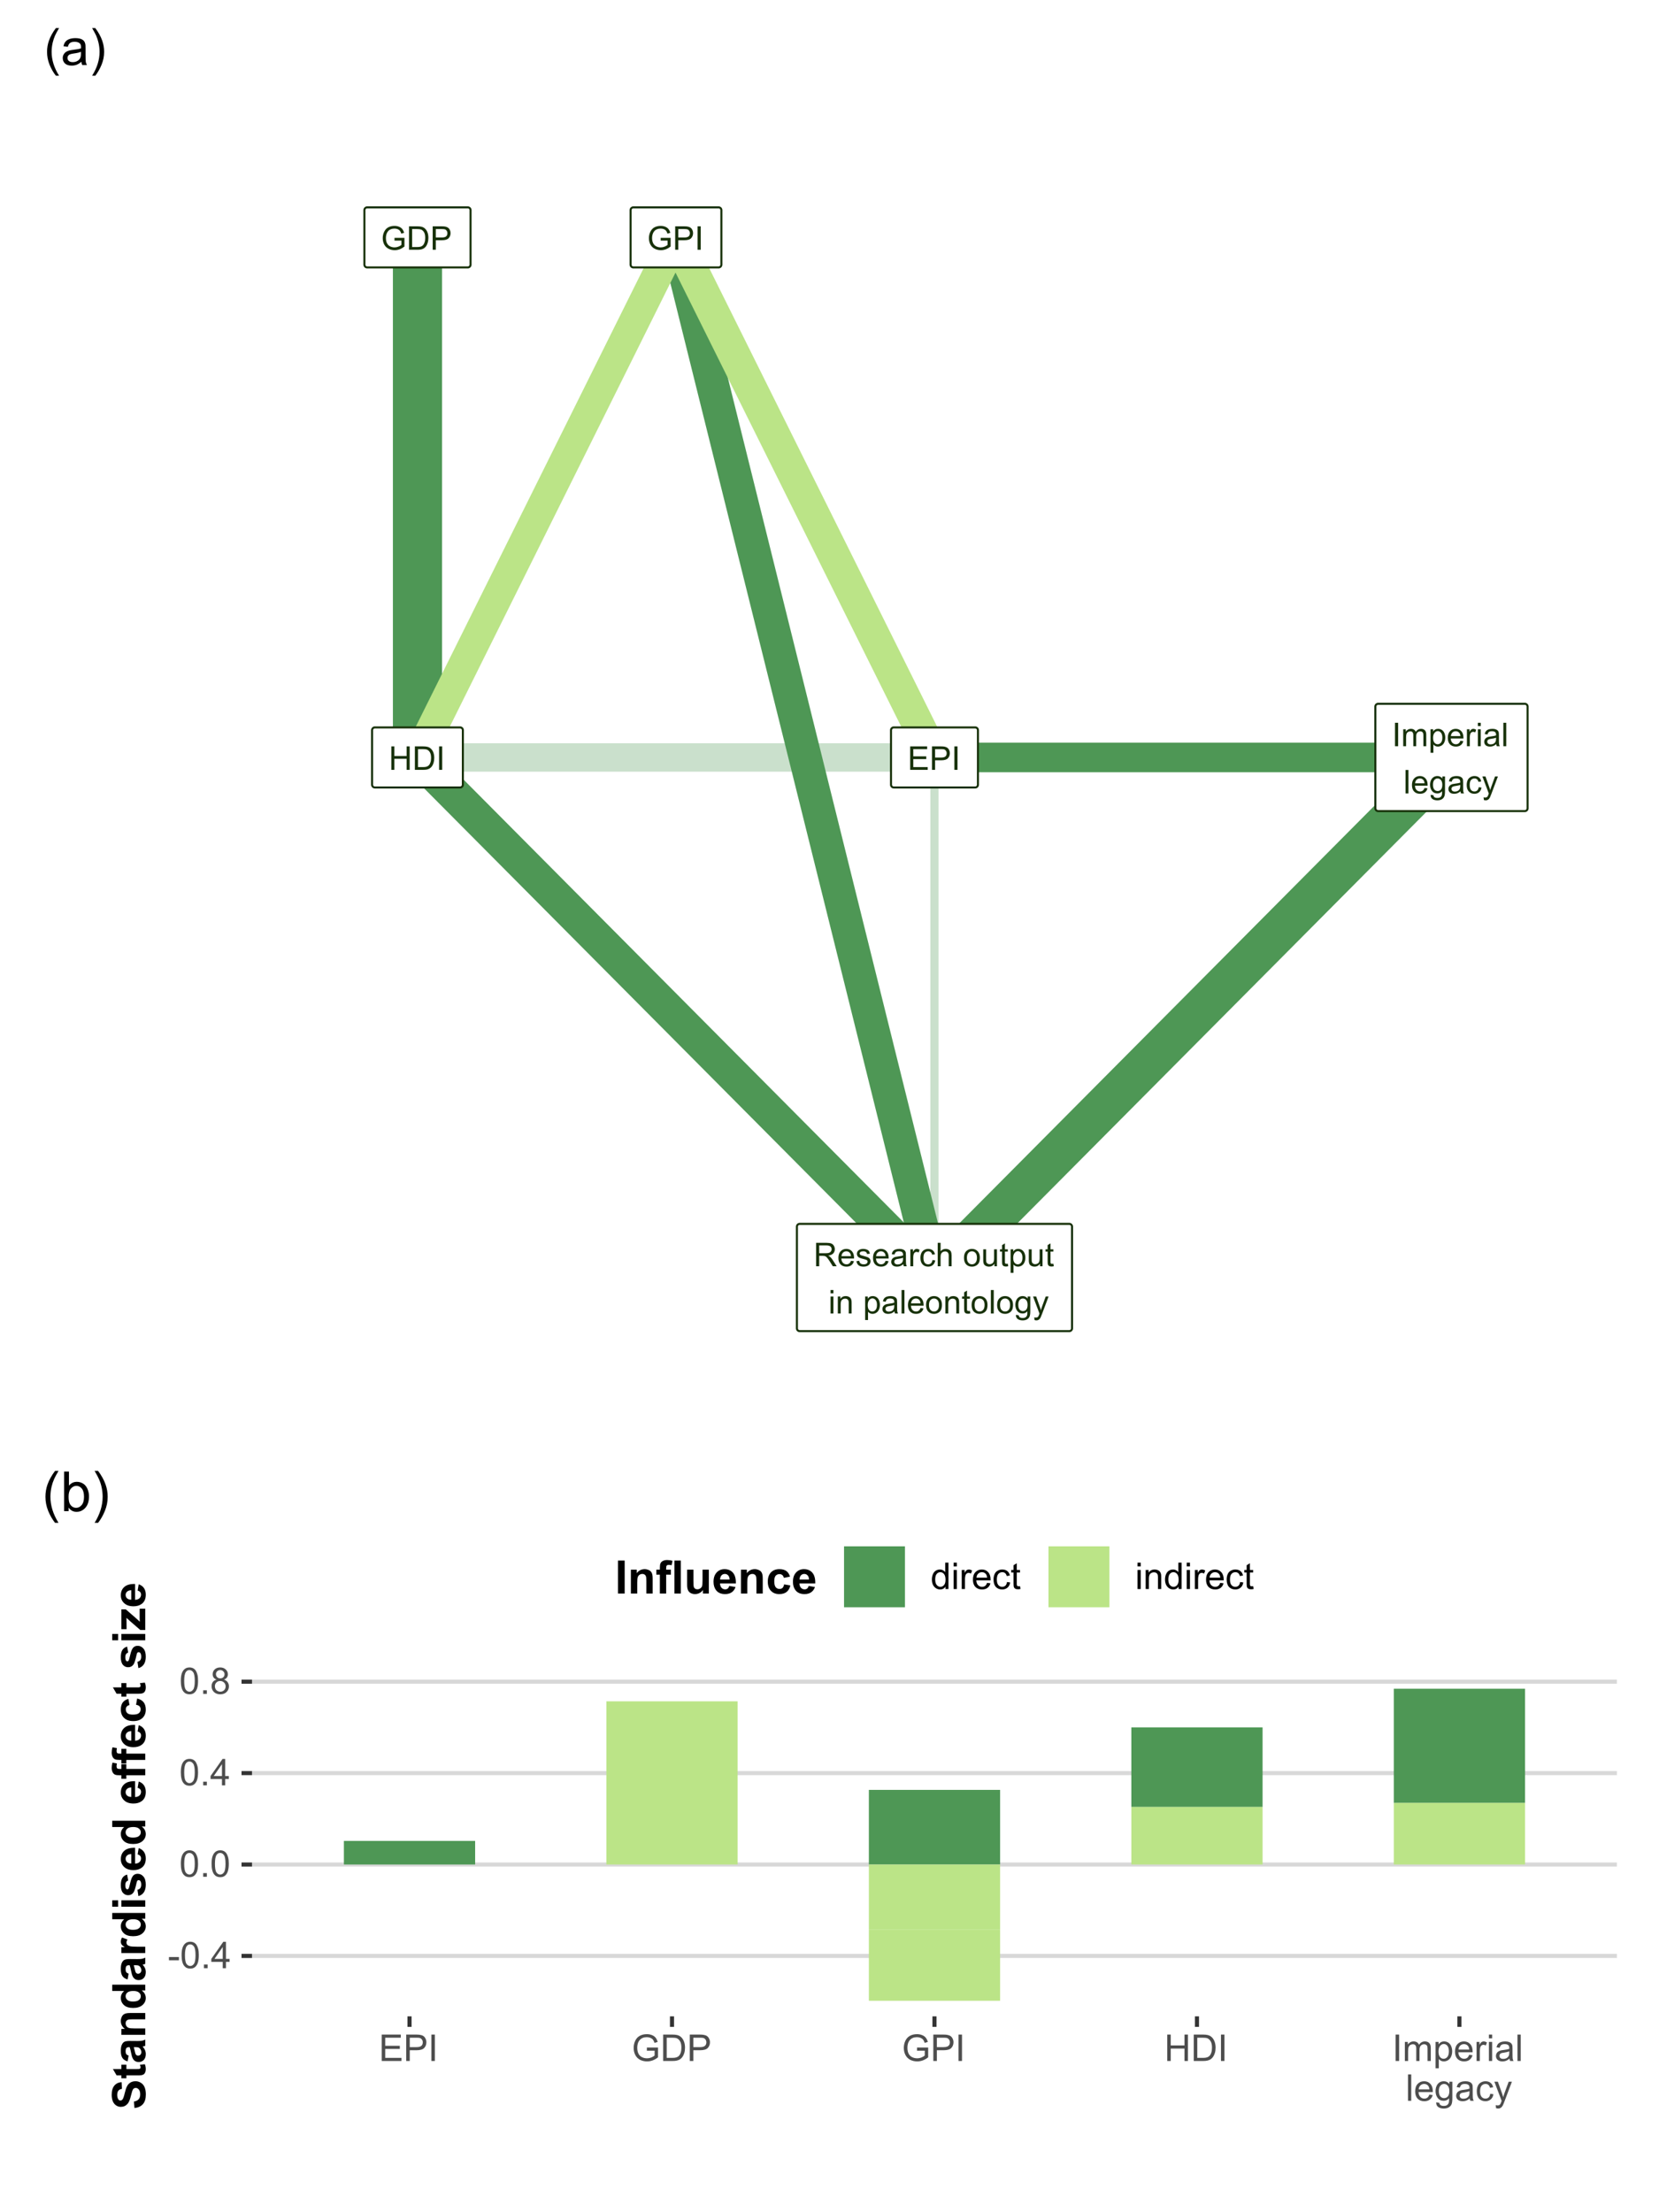 <?xml version="1.0" encoding="UTF-8" standalone="no"?>
<svg
   xmlns:dc="http://purl.org/dc/elements/1.1/"
   xmlns:cc="http://creativecommons.org/ns#"
   xmlns:rdf="http://www.w3.org/1999/02/22-rdf-syntax-ns#"
   xmlns:svg="http://www.w3.org/2000/svg"
   xmlns="http://www.w3.org/2000/svg"
   xmlns:xlink="http://www.w3.org/1999/xlink"
   xmlns:sodipodi="http://sodipodi.sourceforge.net/DTD/sodipodi-0.dtd"
   xmlns:inkscape="http://www.inkscape.org/namespaces/inkscape"
   width="432pt"
   height="576pt"
   viewBox="0 0 432 576"
   version="1.1"
   id="svg706"
   sodipodi:docname="Fig_04_model.svg"
   inkscape:export-filename="/home/nussaibah/Documents/Projects/Scientometrics/paleo-imperialism/figs/Fig_04_model.png"
   inkscape:export-xdpi="299"
   inkscape:export-ydpi="299"
   inkscape:version="0.92.3 (2405546, 2018-03-11)">
  <sodipodi:namedview
     pagecolor="#ffffff"
     bordercolor="#666666"
     borderopacity="1"
     objecttolerance="10"
     gridtolerance="10"
     guidetolerance="10"
     inkscape:pageopacity="0"
     inkscape:pageshadow="2"
     inkscape:window-width="823"
     inkscape:window-height="480"
     id="namedview708"
     showgrid="false"
     inkscape:zoom="0.30729167"
     inkscape:cx="288"
     inkscape:cy="384"
     inkscape:window-x="67"
     inkscape:window-y="27"
     inkscape:window-maximized="0"
     inkscape:current-layer="svg706" />
  <defs
     id="defs259">
    <g
       id="g242">
      <symbol
         overflow="visible"
         id="glyph0-0">
        <path
           style="stroke:none;"
           d="M 1.062 0 L 1.062 -5.328 L 5.328 -5.328 L 5.328 0 Z M 1.203 -0.141 L 5.203 -0.141 L 5.203 -5.203 L 1.203 -5.203 Z M 1.203 -0.141 "
           id="path2" />
      </symbol>
      <symbol
         overflow="visible"
         id="glyph0-1">
        <path
           style="stroke:none;"
           d="M 0.672 0 L 0.672 -6.109 L 3.375 -6.109 C 3.914 -6.109 4.328 -6.051 4.609 -5.938 C 4.898 -5.832 5.129 -5.641 5.297 -5.359 C 5.461 -5.078 5.547 -4.77 5.547 -4.438 C 5.547 -4.008 5.406 -3.645 5.125 -3.344 C 4.852 -3.051 4.422 -2.863 3.828 -2.781 C 4.047 -2.676 4.207 -2.57 4.312 -2.469 C 4.551 -2.258 4.773 -1.988 4.984 -1.656 L 6.047 0 L 5.031 0 L 4.234 -1.266 C 3.992 -1.641 3.797 -1.922 3.641 -2.109 C 3.492 -2.305 3.359 -2.441 3.234 -2.516 C 3.109 -2.598 2.984 -2.656 2.859 -2.688 C 2.773 -2.707 2.629 -2.719 2.422 -2.719 L 1.484 -2.719 L 1.484 0 Z M 1.484 -3.406 L 3.219 -3.406 C 3.582 -3.406 3.867 -3.441 4.078 -3.516 C 4.285 -3.598 4.441 -3.723 4.547 -3.891 C 4.66 -4.055 4.719 -4.238 4.719 -4.438 C 4.719 -4.727 4.613 -4.969 4.406 -5.156 C 4.195 -5.344 3.863 -5.438 3.406 -5.438 L 1.484 -5.438 Z M 1.484 -3.406 "
           id="path5" />
      </symbol>
      <symbol
         overflow="visible"
         id="glyph0-2">
        <path
           style="stroke:none;"
           d="M 3.594 -1.422 L 4.359 -1.328 C 4.242 -0.879 4.02 -0.531 3.688 -0.281 C 3.352 -0.031 2.93 0.094 2.422 0.094 C 1.773 0.094 1.258 -0.102 0.875 -0.5 C 0.5 -0.895 0.312 -1.453 0.312 -2.172 C 0.312 -2.922 0.504 -3.5 0.891 -3.906 C 1.273 -4.32 1.77 -4.531 2.375 -4.531 C 2.969 -4.531 3.453 -4.328 3.828 -3.922 C 4.203 -3.516 4.391 -2.945 4.391 -2.219 C 4.391 -2.176 4.391 -2.109 4.391 -2.016 L 1.094 -2.016 C 1.113 -1.535 1.25 -1.164 1.5 -0.906 C 1.75 -0.645 2.055 -0.516 2.422 -0.516 C 2.703 -0.516 2.938 -0.586 3.125 -0.734 C 3.32 -0.879 3.477 -1.109 3.594 -1.422 Z M 1.125 -2.641 L 3.594 -2.641 C 3.562 -3.004 3.469 -3.281 3.312 -3.469 C 3.07 -3.758 2.766 -3.906 2.391 -3.906 C 2.047 -3.906 1.754 -3.789 1.516 -3.562 C 1.285 -3.332 1.156 -3.023 1.125 -2.641 Z M 1.125 -2.641 "
           id="path8" />
      </symbol>
      <symbol
         overflow="visible"
         id="glyph0-3">
        <path
           style="stroke:none;"
           d="M 0.266 -1.328 L 1 -1.438 C 1.039 -1.133 1.156 -0.906 1.344 -0.75 C 1.539 -0.594 1.812 -0.516 2.156 -0.516 C 2.5 -0.516 2.754 -0.582 2.922 -0.719 C 3.086 -0.863 3.172 -1.031 3.172 -1.219 C 3.172 -1.383 3.094 -1.52 2.938 -1.625 C 2.844 -1.688 2.586 -1.77 2.172 -1.875 C 1.629 -2.008 1.25 -2.129 1.031 -2.234 C 0.82 -2.336 0.66 -2.477 0.547 -2.656 C 0.441 -2.832 0.391 -3.031 0.391 -3.25 C 0.391 -3.445 0.43 -3.629 0.516 -3.797 C 0.609 -3.961 0.734 -4.102 0.891 -4.219 C 1.004 -4.301 1.16 -4.375 1.359 -4.438 C 1.566 -4.5 1.785 -4.531 2.016 -4.531 C 2.359 -4.531 2.66 -4.477 2.922 -4.375 C 3.191 -4.27 3.391 -4.133 3.516 -3.969 C 3.641 -3.801 3.723 -3.57 3.766 -3.281 L 3.031 -3.188 C 3 -3.414 2.898 -3.594 2.734 -3.719 C 2.578 -3.844 2.359 -3.906 2.078 -3.906 C 1.723 -3.906 1.473 -3.848 1.328 -3.734 C 1.18 -3.617 1.109 -3.488 1.109 -3.344 C 1.109 -3.238 1.141 -3.148 1.203 -3.078 C 1.266 -2.992 1.359 -2.926 1.484 -2.875 C 1.566 -2.844 1.789 -2.781 2.156 -2.688 C 2.688 -2.539 3.055 -2.422 3.266 -2.328 C 3.473 -2.242 3.633 -2.113 3.75 -1.938 C 3.875 -1.77 3.938 -1.555 3.938 -1.297 C 3.938 -1.047 3.863 -0.812 3.719 -0.594 C 3.57 -0.375 3.359 -0.203 3.078 -0.078 C 2.805 0.035 2.5 0.094 2.156 0.094 C 1.582 0.094 1.145 -0.02 0.844 -0.25 C 0.539 -0.488 0.348 -0.848 0.266 -1.328 Z M 0.266 -1.328 "
           id="path11" />
      </symbol>
      <symbol
         overflow="visible"
         id="glyph0-4">
        <path
           style="stroke:none;"
           d="M 3.453 -0.547 C 3.172 -0.305 2.898 -0.141 2.641 -0.047 C 2.391 0.047 2.117 0.094 1.828 0.094 C 1.336 0.094 0.961 -0.02 0.703 -0.25 C 0.441 -0.488 0.312 -0.797 0.312 -1.172 C 0.312 -1.379 0.359 -1.57 0.453 -1.75 C 0.555 -1.938 0.688 -2.082 0.844 -2.188 C 1 -2.301 1.18 -2.383 1.391 -2.438 C 1.535 -2.477 1.754 -2.516 2.047 -2.547 C 2.648 -2.617 3.098 -2.707 3.391 -2.812 C 3.391 -2.914 3.391 -2.977 3.391 -3 C 3.391 -3.312 3.316 -3.531 3.172 -3.656 C 2.984 -3.82 2.703 -3.906 2.328 -3.906 C 1.973 -3.906 1.711 -3.844 1.547 -3.719 C 1.379 -3.594 1.254 -3.375 1.172 -3.062 L 0.438 -3.156 C 0.5 -3.469 0.609 -3.723 0.766 -3.922 C 0.922 -4.117 1.141 -4.27 1.422 -4.375 C 1.711 -4.477 2.051 -4.531 2.438 -4.531 C 2.812 -4.531 3.113 -4.484 3.344 -4.391 C 3.582 -4.297 3.758 -4.18 3.875 -4.047 C 3.988 -3.922 4.066 -3.754 4.109 -3.547 C 4.129 -3.422 4.141 -3.191 4.141 -2.859 L 4.141 -1.859 C 4.141 -1.16 4.156 -0.719 4.188 -0.531 C 4.219 -0.344 4.281 -0.164 4.375 0 L 3.594 0 C 3.52 -0.156 3.473 -0.336 3.453 -0.547 Z M 3.391 -2.219 C 3.117 -2.102 2.707 -2.008 2.156 -1.938 C 1.852 -1.895 1.633 -1.844 1.5 -1.781 C 1.375 -1.727 1.273 -1.648 1.203 -1.547 C 1.141 -1.441 1.109 -1.32 1.109 -1.188 C 1.109 -0.988 1.18 -0.82 1.328 -0.688 C 1.484 -0.551 1.707 -0.484 2 -0.484 C 2.289 -0.484 2.547 -0.547 2.766 -0.672 C 2.992 -0.797 3.16 -0.973 3.266 -1.203 C 3.348 -1.367 3.391 -1.617 3.391 -1.953 Z M 3.391 -2.219 "
           id="path14" />
      </symbol>
      <symbol
         overflow="visible"
         id="glyph0-5">
        <path
           style="stroke:none;"
           d="M 0.547 0 L 0.547 -4.422 L 1.234 -4.422 L 1.234 -3.75 C 1.398 -4.062 1.555 -4.27 1.703 -4.375 C 1.848 -4.477 2.008 -4.531 2.188 -4.531 C 2.438 -4.531 2.691 -4.445 2.953 -4.281 L 2.703 -3.594 C 2.516 -3.695 2.332 -3.75 2.156 -3.75 C 1.988 -3.75 1.836 -3.695 1.703 -3.594 C 1.578 -3.5 1.484 -3.363 1.422 -3.188 C 1.336 -2.926 1.297 -2.633 1.297 -2.312 L 1.297 0 Z M 0.547 0 "
           id="path17" />
      </symbol>
      <symbol
         overflow="visible"
         id="glyph0-6">
        <path
           style="stroke:none;"
           d="M 3.453 -1.625 L 4.188 -1.531 C 4.102 -1.02 3.895 -0.617 3.562 -0.328 C 3.227 -0.047 2.82 0.094 2.344 0.094 C 1.738 0.094 1.25 -0.102 0.875 -0.5 C 0.508 -0.895 0.328 -1.457 0.328 -2.188 C 0.328 -2.664 0.406 -3.082 0.562 -3.438 C 0.727 -3.801 0.973 -4.07 1.297 -4.25 C 1.617 -4.438 1.969 -4.531 2.344 -4.531 C 2.82 -4.531 3.211 -4.406 3.516 -4.156 C 3.828 -3.914 4.023 -3.57 4.109 -3.125 L 3.391 -3.016 C 3.316 -3.305 3.191 -3.523 3.016 -3.672 C 2.836 -3.828 2.625 -3.906 2.375 -3.906 C 2 -3.906 1.691 -3.77 1.453 -3.5 C 1.223 -3.227 1.109 -2.801 1.109 -2.219 C 1.109 -1.625 1.219 -1.191 1.438 -0.922 C 1.664 -0.648 1.969 -0.516 2.344 -0.516 C 2.633 -0.516 2.879 -0.602 3.078 -0.781 C 3.273 -0.969 3.398 -1.25 3.453 -1.625 Z M 3.453 -1.625 "
           id="path20" />
      </symbol>
      <symbol
         overflow="visible"
         id="glyph0-7">
        <path
           style="stroke:none;"
           d="M 0.562 0 L 0.562 -6.109 L 1.312 -6.109 L 1.312 -3.922 C 1.664 -4.328 2.109 -4.531 2.641 -4.531 C 2.961 -4.531 3.242 -4.461 3.484 -4.328 C 3.734 -4.203 3.91 -4.023 4.016 -3.797 C 4.117 -3.566 4.172 -3.234 4.172 -2.797 L 4.172 0 L 3.422 0 L 3.422 -2.797 C 3.422 -3.172 3.336 -3.441 3.172 -3.609 C 3.004 -3.785 2.773 -3.875 2.484 -3.875 C 2.266 -3.875 2.055 -3.816 1.859 -3.703 C 1.66 -3.586 1.52 -3.43 1.438 -3.234 C 1.352 -3.035 1.312 -2.766 1.312 -2.422 L 1.312 0 Z M 0.562 0 "
           id="path23" />
      </symbol>
      <symbol
         overflow="visible"
         id="glyph0-8">
        <path
           style="stroke:none;"
           d=""
           id="path26" />
      </symbol>
      <symbol
         overflow="visible"
         id="glyph0-9">
        <path
           style="stroke:none;"
           d="M 0.281 -2.219 C 0.281 -3.031 0.508 -3.633 0.969 -4.031 C 1.344 -4.363 1.805 -4.531 2.359 -4.531 C 2.961 -4.531 3.457 -4.328 3.844 -3.922 C 4.227 -3.523 4.422 -2.977 4.422 -2.281 C 4.422 -1.707 4.336 -1.254 4.172 -0.922 C 4.004 -0.598 3.754 -0.348 3.422 -0.172 C 3.098 0.004 2.742 0.094 2.359 0.094 C 1.734 0.094 1.227 -0.102 0.844 -0.5 C 0.469 -0.895 0.281 -1.469 0.281 -2.219 Z M 1.047 -2.219 C 1.047 -1.645 1.172 -1.219 1.422 -0.938 C 1.672 -0.656 1.984 -0.516 2.359 -0.516 C 2.734 -0.516 3.039 -0.656 3.281 -0.938 C 3.531 -1.219 3.656 -1.648 3.656 -2.234 C 3.656 -2.785 3.531 -3.203 3.281 -3.484 C 3.031 -3.766 2.723 -3.906 2.359 -3.906 C 1.984 -3.906 1.672 -3.766 1.422 -3.484 C 1.172 -3.203 1.047 -2.781 1.047 -2.219 Z M 1.047 -2.219 "
           id="path29" />
      </symbol>
      <symbol
         overflow="visible"
         id="glyph0-10">
        <path
           style="stroke:none;"
           d="M 3.469 0 L 3.469 -0.656 C 3.113 -0.156 2.645 0.094 2.062 0.094 C 1.801 0.094 1.555 0.047 1.328 -0.047 C 1.098 -0.148 0.926 -0.273 0.812 -0.422 C 0.707 -0.578 0.633 -0.766 0.594 -0.984 C 0.562 -1.129 0.547 -1.363 0.547 -1.688 L 0.547 -4.422 L 1.297 -4.422 L 1.297 -1.969 C 1.297 -1.582 1.312 -1.316 1.344 -1.172 C 1.383 -0.984 1.484 -0.832 1.641 -0.719 C 1.797 -0.602 1.984 -0.547 2.203 -0.547 C 2.43 -0.547 2.645 -0.602 2.844 -0.719 C 3.039 -0.832 3.176 -0.988 3.25 -1.188 C 3.332 -1.383 3.375 -1.672 3.375 -2.047 L 3.375 -4.422 L 4.125 -4.422 L 4.125 0 Z M 3.469 0 "
           id="path32" />
      </symbol>
      <symbol
         overflow="visible"
         id="glyph0-11">
        <path
           style="stroke:none;"
           d="M 2.203 -0.672 L 2.312 -0.016 C 2.094 0.035 1.898 0.062 1.734 0.062 C 1.461 0.062 1.254 0.02 1.109 -0.062 C 0.961 -0.156 0.859 -0.27 0.797 -0.406 C 0.734 -0.551 0.703 -0.848 0.703 -1.297 L 0.703 -3.844 L 0.156 -3.844 L 0.156 -4.422 L 0.703 -4.422 L 0.703 -5.516 L 1.453 -5.969 L 1.453 -4.422 L 2.203 -4.422 L 2.203 -3.844 L 1.453 -3.844 L 1.453 -1.25 C 1.453 -1.039 1.461 -0.906 1.484 -0.844 C 1.516 -0.781 1.555 -0.727 1.609 -0.688 C 1.672 -0.656 1.758 -0.641 1.875 -0.641 C 1.957 -0.641 2.066 -0.648 2.203 -0.672 Z M 2.203 -0.672 "
           id="path35" />
      </symbol>
      <symbol
         overflow="visible"
         id="glyph0-12">
        <path
           style="stroke:none;"
           d="M 0.562 1.703 L 0.562 -4.422 L 1.25 -4.422 L 1.25 -3.844 C 1.406 -4.07 1.582 -4.242 1.781 -4.359 C 1.988 -4.473 2.238 -4.531 2.531 -4.531 C 2.906 -4.531 3.238 -4.43 3.531 -4.234 C 3.82 -4.035 4.039 -3.758 4.188 -3.406 C 4.332 -3.051 4.406 -2.664 4.406 -2.25 C 4.406 -1.789 4.32 -1.379 4.156 -1.016 C 4 -0.66 3.766 -0.383 3.453 -0.188 C 3.141 0 2.812 0.094 2.469 0.094 C 2.219 0.094 1.992 0.039 1.797 -0.062 C 1.598 -0.164 1.438 -0.297 1.312 -0.453 L 1.312 1.703 Z M 1.234 -2.188 C 1.234 -1.613 1.348 -1.191 1.578 -0.922 C 1.816 -0.648 2.098 -0.516 2.422 -0.516 C 2.754 -0.516 3.039 -0.656 3.281 -0.938 C 3.52 -1.219 3.641 -1.656 3.641 -2.25 C 3.641 -2.812 3.52 -3.234 3.281 -3.516 C 3.051 -3.797 2.773 -3.938 2.453 -3.938 C 2.141 -3.938 1.859 -3.785 1.609 -3.484 C 1.359 -3.191 1.234 -2.758 1.234 -2.188 Z M 1.234 -2.188 "
           id="path38" />
      </symbol>
      <symbol
         overflow="visible"
         id="glyph0-13">
        <path
           style="stroke:none;"
           d="M 0.562 -5.25 L 0.562 -6.109 L 1.312 -6.109 L 1.312 -5.25 Z M 0.562 0 L 0.562 -4.422 L 1.312 -4.422 L 1.312 0 Z M 0.562 0 "
           id="path41" />
      </symbol>
      <symbol
         overflow="visible"
         id="glyph0-14">
        <path
           style="stroke:none;"
           d="M 0.562 0 L 0.562 -4.422 L 1.234 -4.422 L 1.234 -3.797 C 1.555 -4.285 2.023 -4.531 2.641 -4.531 C 2.91 -4.531 3.156 -4.477 3.375 -4.375 C 3.602 -4.281 3.77 -4.156 3.875 -4 C 3.988 -3.844 4.066 -3.66 4.109 -3.453 C 4.141 -3.305 4.156 -3.062 4.156 -2.719 L 4.156 0 L 3.406 0 L 3.406 -2.688 C 3.406 -3 3.375 -3.227 3.312 -3.375 C 3.258 -3.531 3.156 -3.648 3 -3.734 C 2.852 -3.828 2.68 -3.875 2.484 -3.875 C 2.172 -3.875 1.895 -3.77 1.656 -3.562 C 1.426 -3.363 1.312 -2.984 1.312 -2.422 L 1.312 0 Z M 0.562 0 "
           id="path44" />
      </symbol>
      <symbol
         overflow="visible"
         id="glyph0-15">
        <path
           style="stroke:none;"
           d="M 0.547 0 L 0.547 -6.109 L 1.297 -6.109 L 1.297 0 Z M 0.547 0 "
           id="path47" />
      </symbol>
      <symbol
         overflow="visible"
         id="glyph0-16">
        <path
           style="stroke:none;"
           d="M 0.422 0.359 L 1.156 0.469 C 1.188 0.695 1.27 0.863 1.406 0.969 C 1.594 1.102 1.848 1.172 2.172 1.172 C 2.516 1.172 2.781 1.102 2.969 0.969 C 3.156 0.832 3.285 0.641 3.359 0.391 C 3.398 0.234 3.414 -0.086 3.406 -0.578 C 3.082 -0.191 2.676 0 2.188 0 C 1.582 0 1.113 -0.219 0.781 -0.656 C 0.445 -1.094 0.281 -1.617 0.281 -2.234 C 0.281 -2.66 0.352 -3.051 0.5 -3.406 C 0.656 -3.758 0.879 -4.035 1.172 -4.234 C 1.461 -4.43 1.801 -4.531 2.188 -4.531 C 2.707 -4.531 3.141 -4.316 3.484 -3.891 L 3.484 -4.422 L 4.172 -4.422 L 4.172 -0.594 C 4.172 0.094 4.098 0.578 3.953 0.859 C 3.816 1.148 3.598 1.379 3.297 1.547 C 2.992 1.711 2.617 1.797 2.172 1.797 C 1.648 1.797 1.223 1.676 0.891 1.438 C 0.566 1.195 0.41 0.836 0.422 0.359 Z M 1.047 -2.297 C 1.047 -1.711 1.16 -1.285 1.391 -1.016 C 1.617 -0.754 1.906 -0.625 2.25 -0.625 C 2.602 -0.625 2.895 -0.754 3.125 -1.016 C 3.352 -1.285 3.469 -1.703 3.469 -2.266 C 3.469 -2.805 3.348 -3.211 3.109 -3.484 C 2.867 -3.766 2.582 -3.906 2.25 -3.906 C 1.914 -3.906 1.629 -3.77 1.391 -3.5 C 1.16 -3.227 1.047 -2.828 1.047 -2.297 Z M 1.047 -2.297 "
           id="path50" />
      </symbol>
      <symbol
         overflow="visible"
         id="glyph0-17">
        <path
           style="stroke:none;"
           d="M 0.531 1.703 L 0.453 1 C 0.609 1.039 0.75 1.062 0.875 1.062 C 1.039 1.062 1.172 1.035 1.266 0.984 C 1.367 0.93 1.453 0.852 1.516 0.75 C 1.566 0.676 1.645 0.488 1.75 0.188 C 1.758 0.145 1.781 0.086 1.812 0.016 L 0.141 -4.422 L 0.953 -4.422 L 1.859 -1.859 C 1.984 -1.535 2.094 -1.195 2.188 -0.844 C 2.27 -1.188 2.375 -1.52 2.5 -1.844 L 3.438 -4.422 L 4.188 -4.422 L 2.5 0.078 C 2.32 0.555 2.188 0.891 2.094 1.078 C 1.957 1.328 1.801 1.508 1.625 1.625 C 1.457 1.738 1.254 1.797 1.016 1.797 C 0.867 1.797 0.707 1.766 0.531 1.703 Z M 0.531 1.703 "
           id="path53" />
      </symbol>
      <symbol
         overflow="visible"
         id="glyph0-18">
        <path
           style="stroke:none;"
           d="M 0.797 0 L 0.797 -6.109 L 1.609 -6.109 L 1.609 0 Z M 0.797 0 "
           id="path56" />
      </symbol>
      <symbol
         overflow="visible"
         id="glyph0-19">
        <path
           style="stroke:none;"
           d="M 0.562 0 L 0.562 -4.422 L 1.234 -4.422 L 1.234 -3.797 C 1.367 -4.016 1.551 -4.191 1.781 -4.328 C 2.02 -4.461 2.285 -4.531 2.578 -4.531 C 2.898 -4.531 3.164 -4.457 3.375 -4.312 C 3.582 -4.176 3.734 -3.988 3.828 -3.75 C 4.172 -4.27 4.625 -4.531 5.188 -4.531 C 5.625 -4.531 5.961 -4.406 6.203 -4.156 C 6.441 -3.914 6.562 -3.539 6.562 -3.031 L 6.562 0 L 5.812 0 L 5.812 -2.781 C 5.812 -3.082 5.785 -3.297 5.734 -3.422 C 5.691 -3.555 5.602 -3.664 5.469 -3.75 C 5.344 -3.832 5.195 -3.875 5.031 -3.875 C 4.719 -3.875 4.457 -3.77 4.25 -3.562 C 4.039 -3.352 3.938 -3.02 3.938 -2.562 L 3.938 0 L 3.188 0 L 3.188 -2.875 C 3.188 -3.207 3.125 -3.457 3 -3.625 C 2.883 -3.789 2.688 -3.875 2.406 -3.875 C 2.195 -3.875 2 -3.816 1.812 -3.703 C 1.633 -3.598 1.504 -3.438 1.422 -3.219 C 1.348 -3.008 1.312 -2.703 1.312 -2.297 L 1.312 0 Z M 0.562 0 "
           id="path59" />
      </symbol>
      <symbol
         overflow="visible"
         id="glyph0-20">
        <path
           style="stroke:none;"
           d="M 0.688 0 L 0.688 -6.109 L 1.484 -6.109 L 1.484 -3.594 L 4.672 -3.594 L 4.672 -6.109 L 5.469 -6.109 L 5.469 0 L 4.672 0 L 4.672 -2.875 L 1.484 -2.875 L 1.484 0 Z M 0.688 0 "
           id="path62" />
      </symbol>
      <symbol
         overflow="visible"
         id="glyph0-21">
        <path
           style="stroke:none;"
           d="M 0.656 0 L 0.656 -6.109 L 2.766 -6.109 C 3.234 -6.109 3.594 -6.078 3.844 -6.016 C 4.195 -5.941 4.5 -5.797 4.75 -5.578 C 5.07 -5.305 5.312 -4.957 5.469 -4.531 C 5.625 -4.113 5.703 -3.633 5.703 -3.094 C 5.703 -2.625 5.645 -2.207 5.531 -1.844 C 5.426 -1.488 5.289 -1.191 5.125 -0.953 C 4.957 -0.723 4.77 -0.539 4.562 -0.406 C 4.363 -0.27 4.125 -0.164 3.844 -0.094 C 3.562 -0.031 3.234 0 2.859 0 Z M 1.469 -0.719 L 2.766 -0.719 C 3.172 -0.719 3.488 -0.754 3.719 -0.828 C 3.945 -0.91 4.129 -1.02 4.266 -1.156 C 4.453 -1.344 4.598 -1.598 4.703 -1.922 C 4.816 -2.242 4.875 -2.633 4.875 -3.094 C 4.875 -3.738 4.77 -4.234 4.562 -4.578 C 4.352 -4.922 4.098 -5.148 3.797 -5.266 C 3.578 -5.348 3.227 -5.391 2.75 -5.391 L 1.469 -5.391 Z M 1.469 -0.719 "
           id="path65" />
      </symbol>
      <symbol
         overflow="visible"
         id="glyph0-22">
        <path
           style="stroke:none;"
           d="M 3.516 -2.391 L 3.516 -3.109 L 6.109 -3.109 L 6.109 -0.844 C 5.703 -0.531 5.285 -0.289 4.859 -0.125 C 4.441 0.031 4.016 0.109 3.578 0.109 C 2.973 0.109 2.426 -0.02 1.938 -0.281 C 1.445 -0.539 1.078 -0.91 0.828 -1.391 C 0.578 -1.879 0.453 -2.426 0.453 -3.031 C 0.453 -3.625 0.578 -4.176 0.828 -4.688 C 1.078 -5.207 1.43 -5.594 1.891 -5.844 C 2.359 -6.094 2.898 -6.219 3.516 -6.219 C 3.953 -6.219 4.348 -6.145 4.703 -6 C 5.066 -5.852 5.348 -5.648 5.547 -5.391 C 5.754 -5.141 5.91 -4.812 6.016 -4.406 L 5.281 -4.203 C 5.188 -4.516 5.07 -4.758 4.938 -4.938 C 4.801 -5.113 4.609 -5.254 4.359 -5.359 C 4.109 -5.461 3.828 -5.516 3.516 -5.516 C 3.148 -5.516 2.832 -5.457 2.562 -5.344 C 2.289 -5.238 2.07 -5.094 1.906 -4.906 C 1.738 -4.719 1.609 -4.516 1.516 -4.297 C 1.359 -3.922 1.281 -3.516 1.281 -3.078 C 1.281 -2.523 1.375 -2.066 1.562 -1.703 C 1.75 -1.336 2.02 -1.066 2.375 -0.891 C 2.738 -0.711 3.125 -0.625 3.531 -0.625 C 3.875 -0.625 4.211 -0.691 4.547 -0.828 C 4.879 -0.961 5.133 -1.109 5.312 -1.266 L 5.312 -2.391 Z M 3.516 -2.391 "
           id="path68" />
      </symbol>
      <symbol
         overflow="visible"
         id="glyph0-23">
        <path
           style="stroke:none;"
           d="M 0.656 0 L 0.656 -6.109 L 2.969 -6.109 C 3.363 -6.109 3.672 -6.086 3.891 -6.047 C 4.191 -5.992 4.441 -5.895 4.641 -5.75 C 4.848 -5.613 5.008 -5.422 5.125 -5.172 C 5.25 -4.922 5.312 -4.645 5.312 -4.344 C 5.312 -3.82 5.145 -3.379 4.812 -3.016 C 4.488 -2.66 3.895 -2.484 3.031 -2.484 L 1.469 -2.484 L 1.469 0 Z M 1.469 -3.203 L 3.047 -3.203 C 3.566 -3.203 3.938 -3.297 4.156 -3.484 C 4.375 -3.68 4.484 -3.957 4.484 -4.312 C 4.484 -4.57 4.414 -4.789 4.281 -4.969 C 4.156 -5.156 3.988 -5.273 3.781 -5.328 C 3.645 -5.367 3.395 -5.391 3.031 -5.391 L 1.469 -5.391 Z M 1.469 -3.203 "
           id="path71" />
      </symbol>
      <symbol
         overflow="visible"
         id="glyph0-24">
        <path
           style="stroke:none;"
           d="M 0.672 0 L 0.672 -6.109 L 5.094 -6.109 L 5.094 -5.391 L 1.484 -5.391 L 1.484 -3.516 L 4.859 -3.516 L 4.859 -2.797 L 1.484 -2.797 L 1.484 -0.719 L 5.234 -0.719 L 5.234 0 Z M 0.672 0 "
           id="path74" />
      </symbol>
      <symbol
         overflow="visible"
         id="glyph1-0">
        <path
           style="stroke:none;"
           d="M 1.656 0 L 1.656 -8.25 L 8.25 -8.25 L 8.25 0 Z M 1.859 -0.203 L 8.047 -0.203 L 8.047 -8.047 L 1.859 -8.047 Z M 1.859 -0.203 "
           id="path77" />
      </symbol>
      <symbol
         overflow="visible"
         id="glyph1-1">
        <path
           style="stroke:none;"
           d="M 3.094 2.781 C 2.445 1.969 1.898 1.02 1.453 -0.062 C 1.016 -1.145 0.797 -2.266 0.797 -3.422 C 0.797 -4.441 0.961 -5.422 1.297 -6.359 C 1.68 -7.453 2.281 -8.535 3.094 -9.609 L 3.922 -9.609 C 3.398 -8.711 3.055 -8.078 2.891 -7.703 C 2.629 -7.109 2.422 -6.488 2.266 -5.844 C 2.078 -5.039 1.984 -4.234 1.984 -3.422 C 1.984 -1.348 2.629 0.719 3.922 2.781 Z M 3.094 2.781 "
           id="path80" />
      </symbol>
      <symbol
         overflow="visible"
         id="glyph1-2">
        <path
           style="stroke:none;"
           d="M 5.344 -0.844 C 4.906 -0.477 4.488 -0.219 4.094 -0.062 C 3.695 0.082 3.27 0.156 2.812 0.156 C 2.062 0.156 1.484 -0.023 1.078 -0.391 C 0.68 -0.766 0.484 -1.238 0.484 -1.812 C 0.484 -2.145 0.555 -2.445 0.703 -2.719 C 0.859 -3 1.055 -3.223 1.297 -3.391 C 1.547 -3.555 1.828 -3.68 2.141 -3.766 C 2.367 -3.828 2.711 -3.891 3.172 -3.953 C 4.109 -4.055 4.797 -4.188 5.234 -4.344 C 5.242 -4.5 5.25 -4.598 5.25 -4.641 C 5.25 -5.117 5.141 -5.453 4.922 -5.641 C 4.617 -5.91 4.176 -6.047 3.594 -6.047 C 3.051 -6.047 2.648 -5.945 2.391 -5.75 C 2.129 -5.562 1.938 -5.223 1.812 -4.734 L 0.672 -4.891 C 0.773 -5.379 0.945 -5.77 1.188 -6.062 C 1.426 -6.363 1.766 -6.594 2.203 -6.75 C 2.648 -6.914 3.172 -7 3.766 -7 C 4.348 -7 4.82 -6.93 5.188 -6.797 C 5.551 -6.66 5.816 -6.488 5.984 -6.281 C 6.16 -6.07 6.285 -5.805 6.359 -5.484 C 6.398 -5.285 6.422 -4.93 6.422 -4.422 L 6.422 -2.875 C 6.422 -1.789 6.441 -1.102 6.484 -0.812 C 6.535 -0.531 6.633 -0.258 6.781 0 L 5.562 0 C 5.445 -0.238 5.375 -0.52 5.344 -0.844 Z M 5.234 -3.438 C 4.816 -3.258 4.188 -3.113 3.344 -3 C 2.863 -2.926 2.523 -2.848 2.328 -2.766 C 2.129 -2.68 1.977 -2.555 1.875 -2.391 C 1.77 -2.223 1.719 -2.039 1.719 -1.844 C 1.719 -1.531 1.832 -1.27 2.062 -1.062 C 2.301 -0.852 2.645 -0.75 3.094 -0.75 C 3.539 -0.75 3.938 -0.848 4.281 -1.047 C 4.633 -1.242 4.891 -1.508 5.047 -1.844 C 5.172 -2.113 5.234 -2.504 5.234 -3.016 Z M 5.234 -3.438 "
           id="path83" />
      </symbol>
      <symbol
         overflow="visible"
         id="glyph1-3">
        <path
           style="stroke:none;"
           d="M 1.625 2.781 L 0.797 2.781 C 2.086 0.719 2.734 -1.348 2.734 -3.422 C 2.734 -4.223 2.641 -5.023 2.453 -5.828 C 2.305 -6.461 2.102 -7.078 1.844 -7.672 C 1.664 -8.066 1.316 -8.711 0.797 -9.609 L 1.625 -9.609 C 2.438 -8.535 3.035 -7.453 3.422 -6.359 C 3.754 -5.422 3.922 -4.441 3.922 -3.422 C 3.922 -2.266 3.695 -1.145 3.25 -0.062 C 2.801 1.02 2.258 1.969 1.625 2.781 Z M 1.625 2.781 "
           id="path86" />
      </symbol>
      <symbol
         overflow="visible"
         id="glyph2-0">
        <path
           style="stroke:none;"
           d="M 1.203 0 L 1.203 -6 L 6 -6 L 6 0 Z M 1.344 -0.156 L 5.844 -0.156 L 5.844 -5.844 L 1.344 -5.844 Z M 1.344 -0.156 "
           id="path89" />
      </symbol>
      <symbol
         overflow="visible"
         id="glyph2-1">
        <path
           style="stroke:none;"
           d="M 0.297 -2.062 L 0.297 -2.906 L 2.891 -2.906 L 2.891 -2.062 Z M 0.297 -2.062 "
           id="path92" />
      </symbol>
      <symbol
         overflow="visible"
         id="glyph2-2">
        <path
           style="stroke:none;"
           d="M 0.391 -3.391 C 0.391 -4.203 0.473 -4.852 0.641 -5.344 C 0.816 -5.844 1.066 -6.223 1.391 -6.484 C 1.723 -6.754 2.141 -6.891 2.641 -6.891 C 3.004 -6.891 3.328 -6.816 3.609 -6.672 C 3.891 -6.523 4.117 -6.312 4.297 -6.031 C 4.473 -5.75 4.613 -5.406 4.719 -5 C 4.82 -4.602 4.875 -4.066 4.875 -3.391 C 4.875 -2.578 4.789 -1.922 4.625 -1.422 C 4.457 -0.93 4.207 -0.551 3.875 -0.281 C 3.551 -0.02 3.141 0.109 2.641 0.109 C 1.973 0.109 1.453 -0.125 1.078 -0.594 C 0.617 -1.164 0.391 -2.098 0.391 -3.391 Z M 1.266 -3.391 C 1.266 -2.266 1.395 -1.516 1.656 -1.141 C 1.926 -0.766 2.254 -0.578 2.641 -0.578 C 3.023 -0.578 3.348 -0.766 3.609 -1.141 C 3.879 -1.516 4.016 -2.266 4.016 -3.391 C 4.016 -4.516 3.879 -5.266 3.609 -5.641 C 3.348 -6.016 3.02 -6.203 2.625 -6.203 C 2.238 -6.203 1.93 -6.035 1.703 -5.703 C 1.41 -5.285 1.266 -4.516 1.266 -3.391 Z M 1.266 -3.391 "
           id="path95" />
      </symbol>
      <symbol
         overflow="visible"
         id="glyph2-3">
        <path
           style="stroke:none;"
           d="M 0.875 0 L 0.875 -0.953 L 1.828 -0.953 L 1.828 0 Z M 0.875 0 "
           id="path98" />
      </symbol>
      <symbol
         overflow="visible"
         id="glyph2-4">
        <path
           style="stroke:none;"
           d="M 3.094 0 L 3.094 -1.641 L 0.125 -1.641 L 0.125 -2.422 L 3.25 -6.875 L 3.938 -6.875 L 3.938 -2.422 L 4.875 -2.422 L 4.875 -1.641 L 3.938 -1.641 L 3.938 0 Z M 3.094 -2.422 L 3.094 -5.516 L 0.953 -2.422 Z M 3.094 -2.422 "
           id="path101" />
      </symbol>
      <symbol
         overflow="visible"
         id="glyph2-5">
        <path
           style="stroke:none;"
           d="M 1.703 -3.719 C 1.348 -3.852 1.086 -4.035 0.922 -4.266 C 0.754 -4.504 0.672 -4.789 0.672 -5.125 C 0.672 -5.625 0.848 -6.039 1.203 -6.375 C 1.566 -6.719 2.047 -6.891 2.641 -6.891 C 3.234 -6.891 3.711 -6.711 4.078 -6.359 C 4.453 -6.016 4.641 -5.594 4.641 -5.094 C 4.641 -4.781 4.551 -4.504 4.375 -4.266 C 4.207 -4.035 3.957 -3.852 3.625 -3.719 C 4.039 -3.582 4.359 -3.359 4.578 -3.047 C 4.797 -2.742 4.906 -2.383 4.906 -1.969 C 4.906 -1.375 4.695 -0.879 4.281 -0.484 C 3.875 -0.086 3.332 0.109 2.656 0.109 C 1.977 0.109 1.43 -0.086 1.016 -0.484 C 0.598 -0.891 0.391 -1.391 0.391 -1.984 C 0.391 -2.43 0.5 -2.805 0.719 -3.109 C 0.945 -3.41 1.273 -3.613 1.703 -3.719 Z M 1.531 -5.156 C 1.531 -4.832 1.633 -4.566 1.844 -4.359 C 2.051 -4.148 2.32 -4.047 2.656 -4.047 C 2.977 -4.047 3.242 -4.145 3.453 -4.344 C 3.66 -4.551 3.766 -4.805 3.766 -5.109 C 3.766 -5.41 3.656 -5.664 3.438 -5.875 C 3.227 -6.094 2.961 -6.203 2.641 -6.203 C 2.328 -6.203 2.062 -6.098 1.844 -5.891 C 1.633 -5.68 1.531 -5.438 1.531 -5.156 Z M 1.25 -1.984 C 1.25 -1.742 1.305 -1.508 1.422 -1.281 C 1.535 -1.062 1.703 -0.891 1.922 -0.766 C 2.148 -0.641 2.395 -0.578 2.656 -0.578 C 3.062 -0.578 3.395 -0.707 3.656 -0.969 C 3.914 -1.227 4.047 -1.555 4.047 -1.953 C 4.047 -2.359 3.91 -2.691 3.641 -2.953 C 3.367 -3.223 3.031 -3.359 2.625 -3.359 C 2.227 -3.359 1.898 -3.227 1.641 -2.969 C 1.379 -2.707 1.25 -2.379 1.25 -1.984 Z M 1.25 -1.984 "
           id="path104" />
      </symbol>
      <symbol
         overflow="visible"
         id="glyph2-6">
        <path
           style="stroke:none;"
           d="M 0.766 0 L 0.766 -6.875 L 5.719 -6.875 L 5.719 -6.062 L 1.672 -6.062 L 1.672 -3.953 L 5.469 -3.953 L 5.469 -3.141 L 1.672 -3.141 L 1.672 -0.812 L 5.891 -0.812 L 5.891 0 Z M 0.766 0 "
           id="path107" />
      </symbol>
      <symbol
         overflow="visible"
         id="glyph2-7">
        <path
           style="stroke:none;"
           d="M 0.734 0 L 0.734 -6.875 L 3.328 -6.875 C 3.785 -6.875 4.133 -6.848 4.375 -6.797 C 4.707 -6.742 4.988 -6.641 5.219 -6.484 C 5.445 -6.328 5.629 -6.102 5.766 -5.812 C 5.91 -5.531 5.984 -5.219 5.984 -4.875 C 5.984 -4.289 5.797 -3.797 5.422 -3.391 C 5.047 -2.992 4.375 -2.797 3.406 -2.797 L 1.656 -2.797 L 1.656 0 Z M 1.656 -3.609 L 3.422 -3.609 C 4.016 -3.609 4.43 -3.719 4.672 -3.938 C 4.922 -4.156 5.047 -4.461 5.047 -4.859 C 5.047 -5.141 4.973 -5.379 4.828 -5.578 C 4.68 -5.785 4.488 -5.926 4.25 -6 C 4.102 -6.039 3.82 -6.062 3.406 -6.062 L 1.656 -6.062 Z M 1.656 -3.609 "
           id="path110" />
      </symbol>
      <symbol
         overflow="visible"
         id="glyph2-8">
        <path
           style="stroke:none;"
           d="M 0.891 0 L 0.891 -6.875 L 1.797 -6.875 L 1.797 0 Z M 0.891 0 "
           id="path113" />
      </symbol>
      <symbol
         overflow="visible"
         id="glyph2-9">
        <path
           style="stroke:none;"
           d="M 3.953 -2.688 L 3.953 -3.5 L 6.859 -3.5 L 6.859 -0.953 C 6.41 -0.598 5.945 -0.332 5.469 -0.156 C 5 0.02 4.516 0.109 4.016 0.109 C 3.336 0.109 2.723 -0.031 2.172 -0.312 C 1.629 -0.602 1.219 -1.02 0.938 -1.562 C 0.656 -2.113 0.516 -2.727 0.516 -3.406 C 0.516 -4.07 0.648 -4.691 0.922 -5.266 C 1.203 -5.848 1.602 -6.281 2.125 -6.562 C 2.656 -6.844 3.266 -6.984 3.953 -6.984 C 4.441 -6.984 4.883 -6.898 5.281 -6.734 C 5.688 -6.578 6.004 -6.352 6.234 -6.062 C 6.461 -5.781 6.641 -5.41 6.766 -4.953 L 5.938 -4.719 C 5.832 -5.07 5.703 -5.348 5.547 -5.547 C 5.398 -5.742 5.18 -5.898 4.891 -6.016 C 4.609 -6.141 4.297 -6.203 3.953 -6.203 C 3.535 -6.203 3.176 -6.141 2.875 -6.016 C 2.57 -5.891 2.328 -5.723 2.141 -5.516 C 1.953 -5.305 1.805 -5.082 1.703 -4.844 C 1.535 -4.414 1.453 -3.953 1.453 -3.453 C 1.453 -2.836 1.555 -2.32 1.766 -1.906 C 1.973 -1.5 2.273 -1.195 2.672 -1 C 3.078 -0.801 3.508 -0.703 3.969 -0.703 C 4.363 -0.703 4.75 -0.773 5.125 -0.922 C 5.5 -1.078 5.781 -1.242 5.969 -1.422 L 5.969 -2.688 Z M 3.953 -2.688 "
           id="path116" />
      </symbol>
      <symbol
         overflow="visible"
         id="glyph2-10">
        <path
           style="stroke:none;"
           d="M 0.734 0 L 0.734 -6.875 L 3.109 -6.875 C 3.641 -6.875 4.047 -6.836 4.328 -6.766 C 4.723 -6.68 5.055 -6.52 5.328 -6.281 C 5.691 -5.969 5.961 -5.57 6.141 -5.094 C 6.328 -4.625 6.422 -4.082 6.422 -3.469 C 6.422 -2.945 6.359 -2.484 6.234 -2.078 C 6.109 -1.68 5.953 -1.348 5.766 -1.078 C 5.578 -0.816 5.367 -0.609 5.141 -0.453 C 4.91 -0.305 4.633 -0.191 4.312 -0.109 C 4 -0.035 3.633 0 3.219 0 Z M 1.656 -0.812 L 3.109 -0.812 C 3.566 -0.812 3.922 -0.852 4.172 -0.938 C 4.43 -1.02 4.641 -1.141 4.797 -1.297 C 5.016 -1.504 5.18 -1.789 5.297 -2.156 C 5.422 -2.52 5.484 -2.961 5.484 -3.484 C 5.484 -4.203 5.363 -4.754 5.125 -5.141 C 4.895 -5.523 4.609 -5.785 4.266 -5.922 C 4.023 -6.016 3.633 -6.062 3.094 -6.062 L 1.656 -6.062 Z M 1.656 -0.812 "
           id="path119" />
      </symbol>
      <symbol
         overflow="visible"
         id="glyph2-11">
        <path
           style="stroke:none;"
           d="M 0.766 0 L 0.766 -6.875 L 1.672 -6.875 L 1.672 -4.047 L 5.25 -4.047 L 5.25 -6.875 L 6.156 -6.875 L 6.156 0 L 5.25 0 L 5.25 -3.234 L 1.672 -3.234 L 1.672 0 Z M 0.766 0 "
           id="path122" />
      </symbol>
      <symbol
         overflow="visible"
         id="glyph2-12">
        <path
           style="stroke:none;"
           d="M 0.625 0 L 0.625 -4.969 L 1.391 -4.969 L 1.391 -4.281 C 1.547 -4.52 1.754 -4.711 2.016 -4.859 C 2.273 -5.016 2.566 -5.094 2.891 -5.094 C 3.266 -5.094 3.566 -5.016 3.797 -4.859 C 4.035 -4.703 4.203 -4.488 4.297 -4.219 C 4.691 -4.801 5.207 -5.094 5.844 -5.094 C 6.332 -5.094 6.707 -4.953 6.969 -4.672 C 7.238 -4.398 7.375 -3.984 7.375 -3.422 L 7.375 0 L 6.531 0 L 6.531 -3.141 C 6.531 -3.473 6.504 -3.711 6.453 -3.859 C 6.398 -4.004 6.301 -4.125 6.156 -4.219 C 6.008 -4.312 5.844 -4.359 5.656 -4.359 C 5.301 -4.359 5.008 -4.238 4.781 -4 C 4.551 -3.77 4.438 -3.398 4.438 -2.891 L 4.438 0 L 3.594 0 L 3.594 -3.234 C 3.594 -3.609 3.52 -3.891 3.375 -4.078 C 3.238 -4.266 3.016 -4.359 2.703 -4.359 C 2.473 -4.359 2.254 -4.297 2.047 -4.172 C 1.848 -4.047 1.703 -3.863 1.609 -3.625 C 1.516 -3.383 1.469 -3.035 1.469 -2.578 L 1.469 0 Z M 0.625 0 "
           id="path125" />
      </symbol>
      <symbol
         overflow="visible"
         id="glyph2-13">
        <path
           style="stroke:none;"
           d="M 0.625 1.906 L 0.625 -4.969 L 1.406 -4.969 L 1.406 -4.328 C 1.582 -4.578 1.785 -4.766 2.016 -4.891 C 2.242 -5.023 2.52 -5.094 2.844 -5.094 C 3.27 -5.094 3.645 -4.984 3.969 -4.766 C 4.289 -4.547 4.535 -4.234 4.703 -3.828 C 4.867 -3.43 4.953 -3 4.953 -2.531 C 4.953 -2.02 4.859 -1.555 4.672 -1.141 C 4.492 -0.734 4.227 -0.422 3.875 -0.203 C 3.531 0.004 3.164 0.109 2.781 0.109 C 2.5 0.109 2.242 0.051 2.016 -0.062 C 1.797 -0.188 1.613 -0.336 1.469 -0.516 L 1.469 1.906 Z M 1.391 -2.453 C 1.391 -1.816 1.52 -1.344 1.781 -1.031 C 2.039 -0.727 2.352 -0.578 2.719 -0.578 C 3.094 -0.578 3.414 -0.734 3.688 -1.047 C 3.957 -1.367 4.094 -1.863 4.094 -2.531 C 4.094 -3.164 3.961 -3.641 3.703 -3.953 C 3.441 -4.266 3.129 -4.422 2.766 -4.422 C 2.398 -4.422 2.078 -4.254 1.797 -3.922 C 1.523 -3.586 1.391 -3.098 1.391 -2.453 Z M 1.391 -2.453 "
           id="path128" />
      </symbol>
      <symbol
         overflow="visible"
         id="glyph2-14">
        <path
           style="stroke:none;"
           d="M 4.031 -1.609 L 4.906 -1.5 C 4.77 -0.988 4.516 -0.594 4.141 -0.312 C 3.773 -0.031 3.301 0.109 2.719 0.109 C 1.988 0.109 1.41 -0.113 0.984 -0.562 C 0.555 -1.008 0.344 -1.633 0.344 -2.438 C 0.344 -3.281 0.555 -3.93 0.984 -4.391 C 1.422 -4.859 1.984 -5.094 2.672 -5.094 C 3.336 -5.094 3.879 -4.863 4.297 -4.406 C 4.723 -3.957 4.938 -3.32 4.938 -2.5 C 4.938 -2.445 4.938 -2.367 4.938 -2.266 L 1.219 -2.266 C 1.25 -1.723 1.406 -1.305 1.688 -1.016 C 1.969 -0.723 2.312 -0.578 2.719 -0.578 C 3.031 -0.578 3.297 -0.656 3.516 -0.812 C 3.734 -0.977 3.906 -1.242 4.031 -1.609 Z M 1.266 -2.969 L 4.047 -2.969 C 4.004 -3.383 3.898 -3.695 3.734 -3.906 C 3.461 -4.227 3.113 -4.391 2.688 -4.391 C 2.301 -4.391 1.973 -4.258 1.703 -4 C 1.441 -3.738 1.297 -3.395 1.266 -2.969 Z M 1.266 -2.969 "
           id="path131" />
      </symbol>
      <symbol
         overflow="visible"
         id="glyph2-15">
        <path
           style="stroke:none;"
           d="M 0.625 0 L 0.625 -4.969 L 1.375 -4.969 L 1.375 -4.219 C 1.57 -4.57 1.754 -4.805 1.922 -4.922 C 2.086 -5.035 2.266 -5.094 2.453 -5.094 C 2.742 -5.094 3.035 -5 3.328 -4.812 L 3.031 -4.031 C 2.82 -4.156 2.617 -4.219 2.422 -4.219 C 2.234 -4.219 2.066 -4.16 1.922 -4.047 C 1.773 -3.941 1.672 -3.789 1.609 -3.594 C 1.516 -3.289 1.469 -2.961 1.469 -2.609 L 1.469 0 Z M 0.625 0 "
           id="path134" />
      </symbol>
      <symbol
         overflow="visible"
         id="glyph2-16">
        <path
           style="stroke:none;"
           d="M 0.641 -5.891 L 0.641 -6.875 L 1.484 -6.875 L 1.484 -5.891 Z M 0.641 0 L 0.641 -4.969 L 1.484 -4.969 L 1.484 0 Z M 0.641 0 "
           id="path137" />
      </symbol>
      <symbol
         overflow="visible"
         id="glyph2-17">
        <path
           style="stroke:none;"
           d="M 3.875 -0.609 C 3.562 -0.348 3.258 -0.16 2.969 -0.047 C 2.688 0.055 2.379 0.109 2.047 0.109 C 1.504 0.109 1.082 -0.02 0.781 -0.281 C 0.488 -0.551 0.344 -0.895 0.344 -1.312 C 0.344 -1.551 0.395 -1.77 0.5 -1.969 C 0.613 -2.176 0.758 -2.336 0.938 -2.453 C 1.125 -2.578 1.332 -2.672 1.562 -2.734 C 1.719 -2.785 1.969 -2.828 2.312 -2.859 C 2.988 -2.941 3.488 -3.039 3.812 -3.156 C 3.812 -3.27 3.812 -3.344 3.812 -3.375 C 3.812 -3.719 3.734 -3.961 3.578 -4.109 C 3.359 -4.297 3.035 -4.391 2.609 -4.391 C 2.211 -4.391 1.922 -4.316 1.734 -4.172 C 1.547 -4.035 1.406 -3.789 1.312 -3.438 L 0.484 -3.562 C 0.566 -3.906 0.691 -4.188 0.859 -4.406 C 1.035 -4.625 1.285 -4.789 1.609 -4.906 C 1.93 -5.031 2.305 -5.094 2.734 -5.094 C 3.16 -5.094 3.504 -5.039 3.766 -4.938 C 4.035 -4.832 4.234 -4.703 4.359 -4.547 C 4.484 -4.398 4.57 -4.211 4.625 -3.984 C 4.645 -3.836 4.656 -3.578 4.656 -3.203 L 4.656 -2.078 C 4.656 -1.297 4.672 -0.801 4.703 -0.594 C 4.742 -0.383 4.816 -0.188 4.922 0 L 4.047 0 C 3.961 -0.176 3.906 -0.379 3.875 -0.609 Z M 3.812 -2.5 C 3.5 -2.375 3.039 -2.266 2.438 -2.172 C 2.082 -2.129 1.832 -2.078 1.688 -2.016 C 1.551 -1.953 1.441 -1.859 1.359 -1.734 C 1.285 -1.617 1.25 -1.484 1.25 -1.328 C 1.25 -1.109 1.332 -0.922 1.5 -0.766 C 1.664 -0.617 1.914 -0.547 2.25 -0.547 C 2.57 -0.547 2.859 -0.613 3.109 -0.75 C 3.367 -0.895 3.555 -1.094 3.672 -1.344 C 3.766 -1.531 3.812 -1.812 3.812 -2.188 Z M 3.812 -2.5 "
           id="path140" />
      </symbol>
      <symbol
         overflow="visible"
         id="glyph2-18">
        <path
           style="stroke:none;"
           d="M 0.609 0 L 0.609 -6.875 L 1.453 -6.875 L 1.453 0 Z M 0.609 0 "
           id="path143" />
      </symbol>
      <symbol
         overflow="visible"
         id="glyph2-19">
        <path
           style="stroke:none;"
           d="M 0.484 0.406 L 1.297 0.531 C 1.328 0.781 1.422 0.969 1.578 1.094 C 1.785 1.25 2.07 1.328 2.438 1.328 C 2.832 1.328 3.133 1.25 3.344 1.094 C 3.551 0.938 3.695 0.719 3.781 0.438 C 3.82 0.258 3.844 -0.102 3.844 -0.656 C 3.469 -0.219 3.004 0 2.453 0 C 1.773 0 1.25 -0.242 0.875 -0.734 C 0.5 -1.234 0.312 -1.828 0.312 -2.516 C 0.312 -2.992 0.395 -3.43 0.562 -3.828 C 0.738 -4.234 0.988 -4.547 1.312 -4.766 C 1.633 -4.984 2.02 -5.094 2.469 -5.094 C 3.051 -5.094 3.535 -4.852 3.922 -4.375 L 3.922 -4.969 L 4.688 -4.969 L 4.688 -0.672 C 4.688 0.098 4.609 0.645 4.453 0.969 C 4.297 1.289 4.047 1.547 3.703 1.734 C 3.359 1.922 2.938 2.016 2.438 2.016 C 1.852 2.016 1.375 1.879 1 1.609 C 0.633 1.348 0.461 0.945 0.484 0.406 Z M 1.172 -2.578 C 1.172 -1.922 1.301 -1.441 1.562 -1.141 C 1.82 -0.848 2.145 -0.703 2.531 -0.703 C 2.926 -0.703 3.254 -0.848 3.516 -1.141 C 3.773 -1.441 3.906 -1.91 3.906 -2.547 C 3.906 -3.16 3.77 -3.617 3.5 -3.922 C 3.227 -4.234 2.906 -4.391 2.531 -4.391 C 2.156 -4.391 1.832 -4.234 1.562 -3.922 C 1.301 -3.617 1.172 -3.172 1.172 -2.578 Z M 1.172 -2.578 "
           id="path146" />
      </symbol>
      <symbol
         overflow="visible"
         id="glyph2-20">
        <path
           style="stroke:none;"
           d="M 3.875 -1.828 L 4.703 -1.719 C 4.617 -1.145 4.391 -0.695 4.016 -0.375 C 3.641 -0.051 3.18 0.109 2.641 0.109 C 1.953 0.109 1.398 -0.109 0.984 -0.547 C 0.578 -0.992 0.375 -1.633 0.375 -2.469 C 0.375 -3.008 0.461 -3.477 0.641 -3.875 C 0.816 -4.281 1.086 -4.582 1.453 -4.781 C 1.816 -4.988 2.211 -5.094 2.641 -5.094 C 3.18 -5.094 3.625 -4.953 3.969 -4.672 C 4.312 -4.398 4.531 -4.016 4.625 -3.516 L 3.812 -3.391 C 3.727 -3.723 3.586 -3.973 3.391 -4.141 C 3.191 -4.305 2.953 -4.391 2.672 -4.391 C 2.242 -4.391 1.895 -4.238 1.625 -3.938 C 1.363 -3.633 1.234 -3.148 1.234 -2.484 C 1.234 -1.816 1.363 -1.332 1.625 -1.031 C 1.883 -0.727 2.219 -0.578 2.625 -0.578 C 2.957 -0.578 3.234 -0.676 3.453 -0.875 C 3.68 -1.082 3.82 -1.398 3.875 -1.828 Z M 3.875 -1.828 "
           id="path149" />
      </symbol>
      <symbol
         overflow="visible"
         id="glyph2-21">
        <path
           style="stroke:none;"
           d="M 0.594 1.922 L 0.5 1.125 C 0.688 1.176 0.848 1.203 0.984 1.203 C 1.172 1.203 1.32 1.172 1.438 1.109 C 1.551 1.047 1.641 0.957 1.703 0.844 C 1.766 0.758 1.852 0.551 1.969 0.219 C 1.977 0.164 2.004 0.098 2.047 0.016 L 0.156 -4.969 L 1.062 -4.969 L 2.094 -2.094 C 2.227 -1.727 2.348 -1.344 2.453 -0.938 C 2.555 -1.32 2.676 -1.703 2.812 -2.078 L 3.875 -4.969 L 4.719 -4.969 L 2.812 0.078 C 2.613 0.629 2.457 1.008 2.344 1.219 C 2.195 1.488 2.023 1.688 1.828 1.812 C 1.641 1.945 1.41 2.016 1.141 2.016 C 0.973 2.016 0.789 1.984 0.594 1.922 Z M 0.594 1.922 "
           id="path152" />
      </symbol>
      <symbol
         overflow="visible"
         id="glyph2-22">
        <path
           style="stroke:none;"
           d="M 3.859 0 L 3.859 -0.625 C 3.547 -0.133 3.082 0.109 2.469 0.109 C 2.07 0.109 1.707 0 1.375 -0.219 C 1.039 -0.438 0.781 -0.738 0.594 -1.125 C 0.414 -1.52 0.328 -1.973 0.328 -2.484 C 0.328 -2.984 0.41 -3.43 0.578 -3.828 C 0.742 -4.234 0.988 -4.547 1.312 -4.766 C 1.645 -4.984 2.02 -5.094 2.438 -5.094 C 2.727 -5.094 2.988 -5.023 3.219 -4.891 C 3.457 -4.766 3.648 -4.602 3.797 -4.406 L 3.797 -6.875 L 4.641 -6.875 L 4.641 0 Z M 1.188 -2.484 C 1.188 -1.848 1.32 -1.367 1.594 -1.047 C 1.863 -0.734 2.18 -0.578 2.547 -0.578 C 2.91 -0.578 3.223 -0.727 3.484 -1.031 C 3.742 -1.332 3.875 -1.789 3.875 -2.406 C 3.875 -3.094 3.742 -3.594 3.484 -3.906 C 3.223 -4.227 2.898 -4.391 2.516 -4.391 C 2.141 -4.391 1.82 -4.234 1.562 -3.922 C 1.312 -3.617 1.188 -3.141 1.188 -2.484 Z M 1.188 -2.484 "
           id="path155" />
      </symbol>
      <symbol
         overflow="visible"
         id="glyph2-23">
        <path
           style="stroke:none;"
           d="M 2.469 -0.75 L 2.594 -0.016 C 2.352 0.035 2.141 0.062 1.953 0.062 C 1.648 0.062 1.414 0.016 1.25 -0.078 C 1.082 -0.172 0.961 -0.297 0.891 -0.453 C 0.816 -0.617 0.781 -0.953 0.781 -1.453 L 0.781 -4.312 L 0.172 -4.312 L 0.172 -4.969 L 0.781 -4.969 L 0.781 -6.203 L 1.625 -6.719 L 1.625 -4.969 L 2.469 -4.969 L 2.469 -4.312 L 1.625 -4.312 L 1.625 -1.406 C 1.625 -1.164 1.641 -1.008 1.672 -0.938 C 1.703 -0.875 1.75 -0.82 1.812 -0.781 C 1.883 -0.738 1.984 -0.719 2.109 -0.719 C 2.203 -0.719 2.32 -0.727 2.469 -0.75 Z M 2.469 -0.75 "
           id="path158" />
      </symbol>
      <symbol
         overflow="visible"
         id="glyph2-24">
        <path
           style="stroke:none;"
           d="M 0.625 0 L 0.625 -4.969 L 1.391 -4.969 L 1.391 -4.266 C 1.754 -4.816 2.281 -5.094 2.969 -5.094 C 3.27 -5.094 3.547 -5.035 3.797 -4.922 C 4.047 -4.816 4.234 -4.676 4.359 -4.5 C 4.484 -4.32 4.57 -4.113 4.625 -3.875 C 4.656 -3.719 4.672 -3.445 4.672 -3.062 L 4.672 0 L 3.828 0 L 3.828 -3.031 C 3.828 -3.375 3.797 -3.629 3.734 -3.797 C 3.672 -3.961 3.555 -4.098 3.391 -4.203 C 3.223 -4.305 3.023 -4.359 2.797 -4.359 C 2.441 -4.359 2.129 -4.242 1.859 -4.016 C 1.598 -3.785 1.469 -3.352 1.469 -2.719 L 1.469 0 Z M 0.625 0 "
           id="path161" />
      </symbol>
      <symbol
         overflow="visible"
         id="glyph3-0">
        <path
           style="stroke:none;"
           d="M 0 -1.5 L -7.5 -1.5 L -7.5 -7.5 L 0 -7.5 Z M -0.188 -1.688 L -0.188 -7.312 L -7.312 -7.312 L -7.312 -1.688 Z M -0.188 -1.688 "
           id="path164" />
      </symbol>
      <symbol
         overflow="visible"
         id="glyph3-1">
        <path
           style="stroke:none;"
           d="M -2.797 -0.438 L -2.953 -2.125 C -2.391 -2.227 -1.973 -2.43 -1.703 -2.734 C -1.441 -3.047 -1.312 -3.469 -1.312 -4 C -1.312 -4.551 -1.426 -4.969 -1.656 -5.25 C -1.895 -5.539 -2.176 -5.688 -2.5 -5.688 C -2.695 -5.688 -2.867 -5.625 -3.016 -5.5 C -3.16 -5.383 -3.285 -5.176 -3.391 -4.875 C -3.461 -4.676 -3.586 -4.219 -3.766 -3.5 C -3.992 -2.562 -4.273 -1.906 -4.609 -1.531 C -5.086 -1.008 -5.664 -0.75 -6.344 -0.75 C -6.781 -0.75 -7.188 -0.867 -7.562 -1.109 C -7.945 -1.359 -8.238 -1.719 -8.438 -2.188 C -8.633 -2.656 -8.734 -3.219 -8.734 -3.875 C -8.734 -4.957 -8.492 -5.77 -8.016 -6.312 C -7.547 -6.852 -6.922 -7.141 -6.141 -7.172 L -6.062 -5.438 C -6.5 -5.363 -6.812 -5.203 -7 -4.953 C -7.195 -4.711 -7.297 -4.348 -7.297 -3.859 C -7.297 -3.359 -7.191 -2.961 -6.984 -2.672 C -6.859 -2.492 -6.68 -2.406 -6.453 -2.406 C -6.254 -2.406 -6.082 -2.488 -5.938 -2.656 C -5.75 -2.875 -5.555 -3.406 -5.359 -4.25 C -5.16 -5.094 -4.953 -5.719 -4.734 -6.125 C -4.523 -6.531 -4.234 -6.848 -3.859 -7.078 C -3.492 -7.305 -3.039 -7.422 -2.5 -7.422 C -2.008 -7.422 -1.547 -7.281 -1.109 -7 C -0.68 -6.727 -0.363 -6.344 -0.156 -5.844 C 0.051 -5.344 0.156 -4.723 0.156 -3.984 C 0.156 -2.891 -0.094 -2.051 -0.594 -1.469 C -1.102 -0.895 -1.836 -0.551 -2.797 -0.438 Z M -2.797 -0.438 "
           id="path167" />
      </symbol>
      <symbol
         overflow="visible"
         id="glyph3-2">
        <path
           style="stroke:none;"
           d="M -6.219 -3.719 L -4.906 -3.719 L -4.906 -2.594 L -2.406 -2.594 C -1.895 -2.594 -1.598 -2.602 -1.516 -2.625 C -1.43 -2.645 -1.359 -2.691 -1.297 -2.766 C -1.242 -2.848 -1.219 -2.941 -1.219 -3.047 C -1.219 -3.203 -1.273 -3.422 -1.391 -3.703 L -0.109 -3.844 C 0.055 -3.469 0.141 -3.035 0.141 -2.547 C 0.141 -2.254 0.094 -1.988 0 -1.75 C -0.102 -1.508 -0.234 -1.332 -0.391 -1.219 C -0.555 -1.113 -0.77 -1.035 -1.031 -0.984 C -1.227 -0.953 -1.617 -0.938 -2.203 -0.938 L -4.906 -0.938 L -4.906 -0.188 L -6.219 -0.188 L -6.219 -0.938 L -7.453 -0.938 L -8.422 -2.594 L -6.219 -2.594 Z M -6.219 -3.719 "
           id="path170" />
      </symbol>
      <symbol
         overflow="visible"
         id="glyph3-3">
        <path
           style="stroke:none;"
           d="M -4.328 -2.094 L -4.594 -0.594 C -5.195 -0.758 -5.641 -1.047 -5.922 -1.453 C -6.211 -1.867 -6.359 -2.484 -6.359 -3.297 C -6.359 -4.023 -6.27 -4.566 -6.094 -4.922 C -5.926 -5.285 -5.707 -5.539 -5.438 -5.688 C -5.176 -5.832 -4.688 -5.906 -3.969 -5.906 L -2.047 -5.891 C -1.492 -5.891 -1.086 -5.914 -0.828 -5.969 C -0.578 -6.02 -0.301 -6.117 0 -6.266 L 0 -4.641 C -0.113 -4.598 -0.273 -4.547 -0.484 -4.484 C -0.586 -4.453 -0.656 -4.43 -0.688 -4.422 C -0.406 -4.141 -0.195 -3.836 -0.062 -3.516 C 0.07 -3.203 0.141 -2.863 0.141 -2.5 C 0.141 -1.852 -0.031 -1.344 -0.375 -0.969 C -0.727 -0.602 -1.172 -0.422 -1.703 -0.422 C -2.055 -0.422 -2.367 -0.504 -2.641 -0.672 C -2.91 -0.848 -3.117 -1.086 -3.266 -1.391 C -3.422 -1.691 -3.551 -2.129 -3.656 -2.703 C -3.801 -3.461 -3.938 -3.992 -4.062 -4.297 L -4.219 -4.297 C -4.539 -4.297 -4.77 -4.219 -4.906 -4.062 C -5.039 -3.906 -5.109 -3.609 -5.109 -3.172 C -5.109 -2.879 -5.051 -2.648 -4.938 -2.484 C -4.82 -2.328 -4.617 -2.195 -4.328 -2.094 Z M -2.984 -4.297 C -2.922 -4.086 -2.836 -3.754 -2.734 -3.297 C -2.641 -2.836 -2.547 -2.535 -2.453 -2.391 C -2.297 -2.18 -2.102 -2.078 -1.875 -2.078 C -1.645 -2.078 -1.441 -2.16 -1.266 -2.328 C -1.098 -2.504 -1.016 -2.723 -1.016 -2.984 C -1.016 -3.285 -1.113 -3.57 -1.312 -3.844 C -1.457 -4.039 -1.641 -4.172 -1.859 -4.234 C -1.992 -4.273 -2.258 -4.297 -2.656 -4.297 Z M -2.984 -4.297 "
           id="path173" />
      </symbol>
      <symbol
         overflow="visible"
         id="glyph3-4">
        <path
           style="stroke:none;"
           d="M 0 -6.516 L 0 -4.875 L -3.172 -4.875 C -3.848 -4.875 -4.285 -4.836 -4.484 -4.766 C -4.68 -4.703 -4.832 -4.586 -4.938 -4.422 C -5.051 -4.266 -5.109 -4.078 -5.109 -3.859 C -5.109 -3.566 -5.031 -3.305 -4.875 -3.078 C -4.719 -2.859 -4.508 -2.707 -4.25 -2.625 C -3.988 -2.539 -3.508 -2.5 -2.812 -2.5 L 0 -2.5 L 0 -0.844 L -6.219 -0.844 L -6.219 -2.375 L -5.312 -2.375 C -6.008 -2.914 -6.359 -3.602 -6.359 -4.438 C -6.359 -4.789 -6.289 -5.117 -6.156 -5.422 C -6.031 -5.723 -5.863 -5.953 -5.656 -6.109 C -5.457 -6.266 -5.227 -6.367 -4.969 -6.422 C -4.719 -6.484 -4.352 -6.516 -3.875 -6.516 Z M 0 -6.516 "
           id="path176" />
      </symbol>
      <symbol
         overflow="visible"
         id="glyph3-5">
        <path
           style="stroke:none;"
           d="M 0 -6.562 L 0 -5.047 L -0.922 -5.047 C -0.555 -4.785 -0.285 -4.484 -0.109 -4.141 C 0.055 -3.797 0.141 -3.445 0.141 -3.094 C 0.141 -2.375 -0.145 -1.758 -0.719 -1.25 C -1.301 -0.75 -2.109 -0.5 -3.141 -0.5 C -4.191 -0.5 -4.988 -0.742 -5.531 -1.234 C -6.082 -1.734 -6.359 -2.363 -6.359 -3.125 C -6.359 -3.812 -6.07 -4.41 -5.5 -4.922 L -8.594 -4.922 L -8.594 -6.562 Z M -3.25 -2.172 C -2.582 -2.172 -2.102 -2.266 -1.812 -2.453 C -1.375 -2.711 -1.156 -3.082 -1.156 -3.562 C -1.156 -3.938 -1.316 -4.254 -1.641 -4.516 C -1.961 -4.785 -2.445 -4.922 -3.094 -4.922 C -3.801 -4.922 -4.312 -4.789 -4.625 -4.531 C -4.945 -4.281 -5.109 -3.953 -5.109 -3.547 C -5.109 -3.16 -4.953 -2.832 -4.641 -2.562 C -4.328 -2.301 -3.863 -2.172 -3.25 -2.172 Z M -3.25 -2.172 "
           id="path179" />
      </symbol>
      <symbol
         overflow="visible"
         id="glyph3-6">
        <path
           style="stroke:none;"
           d="M 0 -2.438 L 0 -0.797 L -6.219 -0.797 L -6.219 -2.328 L -5.344 -2.328 C -5.758 -2.586 -6.031 -2.82 -6.156 -3.031 C -6.289 -3.238 -6.359 -3.473 -6.359 -3.734 C -6.359 -4.109 -6.254 -4.473 -6.047 -4.828 L -4.625 -4.312 C -4.801 -4.031 -4.891 -3.773 -4.891 -3.547 C -4.891 -3.305 -4.82 -3.109 -4.688 -2.953 C -4.562 -2.797 -4.332 -2.672 -4 -2.578 C -3.676 -2.484 -2.984 -2.438 -1.922 -2.438 Z M 0 -2.438 "
           id="path182" />
      </symbol>
      <symbol
         overflow="visible"
         id="glyph3-7">
        <path
           style="stroke:none;"
           d="M -7.062 -0.859 L -8.594 -0.859 L -8.594 -2.516 L -7.062 -2.516 Z M 0 -0.859 L -6.219 -0.859 L -6.219 -2.516 L 0 -2.516 Z M 0 -0.859 "
           id="path185" />
      </symbol>
      <symbol
         overflow="visible"
         id="glyph3-8">
        <path
           style="stroke:none;"
           d="M -1.781 -0.281 L -2.031 -1.938 C -1.707 -2.008 -1.461 -2.148 -1.297 -2.359 C -1.129 -2.578 -1.047 -2.879 -1.047 -3.266 C -1.047 -3.691 -1.125 -4.008 -1.281 -4.219 C -1.395 -4.363 -1.539 -4.438 -1.719 -4.438 C -1.844 -4.438 -1.945 -4.398 -2.031 -4.328 C -2.113 -4.242 -2.188 -4.062 -2.25 -3.781 C -2.539 -2.445 -2.805 -1.602 -3.047 -1.25 C -3.391 -0.758 -3.859 -0.516 -4.453 -0.516 C -4.992 -0.516 -5.445 -0.723 -5.812 -1.141 C -6.176 -1.566 -6.359 -2.227 -6.359 -3.125 C -6.359 -3.977 -6.219 -4.613 -5.938 -5.031 C -5.664 -5.445 -5.258 -5.734 -4.719 -5.891 L -4.438 -4.328 C -4.676 -4.266 -4.859 -4.141 -4.984 -3.953 C -5.117 -3.766 -5.188 -3.5 -5.188 -3.156 C -5.188 -2.727 -5.125 -2.422 -5 -2.234 C -4.914 -2.109 -4.805 -2.047 -4.672 -2.047 C -4.547 -2.047 -4.441 -2.098 -4.359 -2.203 C -4.254 -2.348 -4.102 -2.859 -3.906 -3.734 C -3.707 -4.617 -3.461 -5.234 -3.172 -5.578 C -2.879 -5.922 -2.473 -6.094 -1.953 -6.094 C -1.379 -6.094 -0.883 -5.852 -0.469 -5.375 C -0.062 -4.906 0.141 -4.203 0.141 -3.266 C 0.141 -2.422 -0.031 -1.75 -0.375 -1.25 C -0.719 -0.758 -1.188 -0.438 -1.781 -0.281 Z M -1.781 -0.281 "
           id="path188" />
      </symbol>
      <symbol
         overflow="visible"
         id="glyph3-9">
        <path
           style="stroke:none;"
           d="M -1.984 -4.469 L -1.703 -6.109 C -1.098 -5.898 -0.641 -5.566 -0.328 -5.109 C -0.016 -4.648 0.141 -4.082 0.141 -3.406 C 0.141 -2.32 -0.211 -1.52 -0.922 -1 C -1.484 -0.582 -2.195 -0.375 -3.062 -0.375 C -4.094 -0.375 -4.898 -0.645 -5.484 -1.188 C -6.066 -1.727 -6.359 -2.41 -6.359 -3.234 C -6.359 -4.16 -6.051 -4.891 -5.438 -5.422 C -4.832 -5.961 -3.898 -6.219 -2.641 -6.188 L -2.641 -2.062 C -2.148 -2.082 -1.77 -2.219 -1.5 -2.469 C -1.227 -2.719 -1.094 -3.035 -1.094 -3.422 C -1.094 -3.672 -1.16 -3.883 -1.297 -4.062 C -1.441 -4.238 -1.672 -4.375 -1.984 -4.469 Z M -3.641 -4.562 C -4.117 -4.551 -4.484 -4.426 -4.734 -4.188 C -4.984 -3.957 -5.109 -3.672 -5.109 -3.328 C -5.109 -2.973 -4.977 -2.676 -4.719 -2.438 C -4.445 -2.207 -4.086 -2.094 -3.641 -2.094 Z M -3.641 -4.562 "
           id="path191" />
      </symbol>
      <symbol
         overflow="visible"
         id="glyph3-10">
        <path
           style="stroke:none;"
           d=""
           id="path194" />
      </symbol>
      <symbol
         overflow="visible"
         id="glyph3-11">
        <path
           style="stroke:none;"
           d="M -6.219 -0.141 L -6.219 -1.062 L -6.688 -1.062 C -7.219 -1.062 -7.609 -1.113 -7.859 -1.219 C -8.117 -1.332 -8.328 -1.535 -8.484 -1.828 C -8.648 -2.129 -8.734 -2.508 -8.734 -2.969 C -8.734 -3.438 -8.664 -3.895 -8.531 -4.344 L -7.375 -4.125 C -7.438 -3.863 -7.469 -3.613 -7.469 -3.375 C -7.469 -3.133 -7.41 -2.961 -7.297 -2.859 C -7.191 -2.754 -6.977 -2.703 -6.656 -2.703 L -6.219 -2.703 L -6.219 -3.938 L -4.922 -3.938 L -4.922 -2.703 L 0 -2.703 L 0 -1.062 L -4.922 -1.062 L -4.922 -0.141 Z M -6.219 -0.141 "
           id="path197" />
      </symbol>
      <symbol
         overflow="visible"
         id="glyph3-12">
        <path
           style="stroke:none;"
           d="M -4.391 -6.281 L -4.094 -4.672 C -4.414 -4.609 -4.656 -4.477 -4.812 -4.281 C -4.977 -4.094 -5.062 -3.848 -5.062 -3.547 C -5.062 -3.129 -4.922 -2.797 -4.641 -2.547 C -4.359 -2.305 -3.883 -2.188 -3.219 -2.188 C -2.477 -2.188 -1.957 -2.312 -1.656 -2.562 C -1.352 -2.812 -1.203 -3.145 -1.203 -3.562 C -1.203 -3.875 -1.289 -4.129 -1.469 -4.328 C -1.645 -4.523 -1.953 -4.664 -2.391 -4.75 L -2.109 -6.375 C -1.367 -6.207 -0.805 -5.883 -0.422 -5.406 C -0.047 -4.926 0.141 -4.285 0.141 -3.484 C 0.141 -2.578 -0.145 -1.852 -0.719 -1.312 C -1.289 -0.77 -2.086 -0.5 -3.109 -0.5 C -4.129 -0.5 -4.926 -0.77 -5.5 -1.312 C -6.07 -1.852 -6.359 -2.586 -6.359 -3.516 C -6.359 -4.273 -6.195 -4.879 -5.875 -5.328 C -5.551 -5.773 -5.055 -6.094 -4.391 -6.281 Z M -4.391 -6.281 "
           id="path200" />
      </symbol>
      <symbol
         overflow="visible"
         id="glyph3-13">
        <path
           style="stroke:none;"
           d="M 0 -0.203 L -1.281 -0.203 L -3.969 -2.531 C -4.406 -2.914 -4.711 -3.195 -4.891 -3.375 C -4.879 -3.188 -4.875 -2.938 -4.875 -2.625 L -4.859 -0.422 L -6.219 -0.422 L -6.219 -5.578 L -5.062 -5.578 L -2.312 -3.188 L -1.406 -2.359 C -1.438 -2.816 -1.453 -3.098 -1.453 -3.203 L -1.453 -5.75 L 0 -5.75 Z M 0 -0.203 "
           id="path203" />
      </symbol>
      <symbol
         overflow="visible"
         id="glyph4-0">
        <path
           style="stroke:none;"
           d="M 1.5 0 L 1.5 -7.5 L 7.5 -7.5 L 7.5 0 Z M 1.688 -0.188 L 7.312 -0.188 L 7.312 -7.312 L 1.688 -7.312 Z M 1.688 -0.188 "
           id="path206" />
      </symbol>
      <symbol
         overflow="visible"
         id="glyph4-1">
        <path
           style="stroke:none;"
           d="M 0.828 0 L 0.828 -8.594 L 2.562 -8.594 L 2.562 0 Z M 0.828 0 "
           id="path209" />
      </symbol>
      <symbol
         overflow="visible"
         id="glyph4-2">
        <path
           style="stroke:none;"
           d="M 6.516 0 L 4.875 0 L 4.875 -3.172 C 4.875 -3.848 4.836 -4.285 4.766 -4.484 C 4.703 -4.68 4.586 -4.832 4.422 -4.938 C 4.266 -5.051 4.078 -5.109 3.859 -5.109 C 3.566 -5.109 3.305 -5.031 3.078 -4.875 C 2.859 -4.719 2.707 -4.508 2.625 -4.25 C 2.539 -3.988 2.5 -3.508 2.5 -2.812 L 2.5 0 L 0.844 0 L 0.844 -6.219 L 2.375 -6.219 L 2.375 -5.312 C 2.914 -6.008 3.602 -6.359 4.438 -6.359 C 4.789 -6.359 5.117 -6.289 5.422 -6.156 C 5.723 -6.031 5.953 -5.863 6.109 -5.656 C 6.266 -5.457 6.367 -5.227 6.422 -4.969 C 6.484 -4.719 6.516 -4.352 6.516 -3.875 Z M 6.516 0 "
           id="path212" />
      </symbol>
      <symbol
         overflow="visible"
         id="glyph4-3">
        <path
           style="stroke:none;"
           d="M 0.141 -6.219 L 1.062 -6.219 L 1.062 -6.688 C 1.062 -7.219 1.113 -7.609 1.219 -7.859 C 1.332 -8.117 1.535 -8.328 1.828 -8.484 C 2.129 -8.648 2.508 -8.734 2.969 -8.734 C 3.438 -8.734 3.895 -8.664 4.344 -8.531 L 4.125 -7.375 C 3.863 -7.438 3.613 -7.469 3.375 -7.469 C 3.133 -7.469 2.961 -7.41 2.859 -7.297 C 2.754 -7.191 2.703 -6.977 2.703 -6.656 L 2.703 -6.219 L 3.938 -6.219 L 3.938 -4.922 L 2.703 -4.922 L 2.703 0 L 1.062 0 L 1.062 -4.922 L 0.141 -4.922 Z M 0.141 -6.219 "
           id="path215" />
      </symbol>
      <symbol
         overflow="visible"
         id="glyph4-4">
        <path
           style="stroke:none;"
           d="M 0.859 0 L 0.859 -8.594 L 2.516 -8.594 L 2.516 0 Z M 0.859 0 "
           id="path218" />
      </symbol>
      <symbol
         overflow="visible"
         id="glyph4-5">
        <path
           style="stroke:none;"
           d="M 4.953 0 L 4.953 -0.938 C 4.734 -0.602 4.438 -0.336 4.062 -0.141 C 3.695 0.047 3.305 0.141 2.891 0.141 C 2.473 0.141 2.098 0.051 1.766 -0.125 C 1.43 -0.312 1.191 -0.57 1.047 -0.906 C 0.898 -1.238 0.828 -1.695 0.828 -2.281 L 0.828 -6.219 L 2.469 -6.219 L 2.469 -3.359 C 2.469 -2.484 2.5 -1.945 2.562 -1.75 C 2.625 -1.551 2.734 -1.395 2.891 -1.281 C 3.055 -1.164 3.258 -1.109 3.5 -1.109 C 3.781 -1.109 4.031 -1.188 4.25 -1.344 C 4.477 -1.5 4.633 -1.691 4.719 -1.922 C 4.801 -2.148 4.844 -2.707 4.844 -3.594 L 4.844 -6.219 L 6.484 -6.219 L 6.484 0 Z M 4.953 0 "
           id="path221" />
      </symbol>
      <symbol
         overflow="visible"
         id="glyph4-6">
        <path
           style="stroke:none;"
           d="M 4.469 -1.984 L 6.109 -1.703 C 5.898 -1.098 5.566 -0.641 5.109 -0.328 C 4.648 -0.016 4.082 0.141 3.406 0.141 C 2.32 0.141 1.52 -0.211 1 -0.922 C 0.582 -1.484 0.375 -2.195 0.375 -3.062 C 0.375 -4.094 0.645 -4.898 1.188 -5.484 C 1.727 -6.066 2.41 -6.359 3.234 -6.359 C 4.16 -6.359 4.891 -6.051 5.422 -5.438 C 5.961 -4.832 6.219 -3.898 6.188 -2.641 L 2.062 -2.641 C 2.082 -2.148 2.219 -1.77 2.469 -1.5 C 2.719 -1.227 3.035 -1.094 3.422 -1.094 C 3.672 -1.094 3.883 -1.16 4.062 -1.297 C 4.238 -1.441 4.375 -1.672 4.469 -1.984 Z M 4.562 -3.641 C 4.551 -4.117 4.426 -4.484 4.188 -4.734 C 3.957 -4.984 3.672 -5.109 3.328 -5.109 C 2.973 -5.109 2.676 -4.977 2.438 -4.719 C 2.207 -4.445 2.094 -4.086 2.094 -3.641 Z M 4.562 -3.641 "
           id="path224" />
      </symbol>
      <symbol
         overflow="visible"
         id="glyph4-7">
        <path
           style="stroke:none;"
           d="M 6.281 -4.391 L 4.672 -4.094 C 4.609 -4.414 4.477 -4.656 4.281 -4.812 C 4.094 -4.977 3.848 -5.062 3.547 -5.062 C 3.129 -5.062 2.797 -4.922 2.547 -4.641 C 2.305 -4.359 2.188 -3.883 2.188 -3.219 C 2.188 -2.477 2.312 -1.957 2.562 -1.656 C 2.812 -1.352 3.145 -1.203 3.562 -1.203 C 3.875 -1.203 4.129 -1.289 4.328 -1.469 C 4.523 -1.645 4.664 -1.953 4.75 -2.391 L 6.375 -2.109 C 6.207 -1.367 5.883 -0.805 5.406 -0.422 C 4.926 -0.047 4.285 0.141 3.484 0.141 C 2.578 0.141 1.852 -0.145 1.312 -0.719 C 0.77 -1.289 0.5 -2.086 0.5 -3.109 C 0.5 -4.129 0.77 -4.926 1.312 -5.5 C 1.852 -6.07 2.586 -6.359 3.516 -6.359 C 4.273 -6.359 4.879 -6.195 5.328 -5.875 C 5.773 -5.551 6.094 -5.055 6.281 -4.391 Z M 6.281 -4.391 "
           id="path227" />
      </symbol>
      <symbol
         overflow="visible"
         id="glyph5-0">
        <path
           style="stroke:none;"
           d="M 1.797 0 L 1.797 -9 L 9 -9 L 9 0 Z M 2.031 -0.219 L 8.781 -0.219 L 8.781 -8.781 L 2.031 -8.781 Z M 2.031 -0.219 "
           id="path230" />
      </symbol>
      <symbol
         overflow="visible"
         id="glyph5-1">
        <path
           style="stroke:none;"
           d="M 3.375 3.031 C 2.676 2.145 2.082 1.113 1.594 -0.062 C 1.113 -1.25 0.875 -2.473 0.875 -3.734 C 0.875 -4.848 1.051 -5.914 1.406 -6.938 C 1.832 -8.125 2.488 -9.305 3.375 -10.484 L 4.281 -10.484 C 3.707 -9.516 3.332 -8.82 3.156 -8.406 C 2.863 -7.75 2.633 -7.07 2.469 -6.375 C 2.27 -5.5 2.172 -4.617 2.172 -3.734 C 2.172 -1.473 2.875 0.781 4.281 3.031 Z M 3.375 3.031 "
           id="path233" />
      </symbol>
      <symbol
         overflow="visible"
         id="glyph5-2">
        <path
           style="stroke:none;"
           d="M 2.125 0 L 0.938 0 L 0.938 -10.312 L 2.203 -10.312 L 2.203 -6.641 C 2.742 -7.305 3.426 -7.641 4.25 -7.641 C 4.707 -7.641 5.141 -7.547 5.547 -7.359 C 5.961 -7.172 6.301 -6.91 6.562 -6.578 C 6.832 -6.242 7.039 -5.836 7.188 -5.359 C 7.344 -4.891 7.422 -4.383 7.422 -3.844 C 7.422 -2.562 7.102 -1.57 6.469 -0.875 C 5.832 -0.176 5.07 0.172 4.188 0.172 C 3.312 0.172 2.625 -0.195 2.125 -0.938 Z M 2.109 -3.797 C 2.109 -2.898 2.227 -2.25 2.469 -1.844 C 2.863 -1.195 3.406 -0.875 4.094 -0.875 C 4.645 -0.875 5.117 -1.113 5.516 -1.594 C 5.922 -2.07 6.125 -2.789 6.125 -3.75 C 6.125 -4.719 5.93 -5.43 5.547 -5.891 C 5.16 -6.359 4.691 -6.594 4.141 -6.594 C 3.586 -6.594 3.109 -6.352 2.703 -5.875 C 2.305 -5.395 2.109 -4.703 2.109 -3.797 Z M 2.109 -3.797 "
           id="path236" />
      </symbol>
      <symbol
         overflow="visible"
         id="glyph5-3">
        <path
           style="stroke:none;"
           d="M 1.781 3.031 L 0.875 3.031 C 2.27 0.781 2.969 -1.473 2.969 -3.734 C 2.969 -4.609 2.867 -5.484 2.672 -6.359 C 2.516 -7.055 2.289 -7.727 2 -8.375 C 1.82 -8.801 1.445 -9.504 0.875 -10.484 L 1.781 -10.484 C 2.664 -9.305 3.316 -8.125 3.734 -6.938 C 4.098 -5.914 4.281 -4.848 4.281 -3.734 C 4.281 -2.473 4.035 -1.25 3.547 -0.062 C 3.066 1.113 2.477 2.145 1.781 3.031 Z M 1.781 3.031 "
           id="path239" />
      </symbol>
    </g>
    <clipPath
       id="clip1">
      <path
         d="M 5.48 375.957 L 426.523 375.957 L 426.523 570.523 L 5.48 570.523 Z M 5.48 375.957 "
         id="path244" />
    </clipPath>
    <clipPath
       id="clip2">
      <path
         d="M 65.629 508 L 421.039 508 L 421.039 510 L 65.629 510 Z M 65.629 508 "
         id="path247" />
    </clipPath>
    <clipPath
       id="clip3">
      <path
         d="M 65.629 484 L 421.039 484 L 421.039 487 L 65.629 487 Z M 65.629 484 "
         id="path250" />
    </clipPath>
    <clipPath
       id="clip4">
      <path
         d="M 65.629 461 L 421.039 461 L 421.039 463 L 65.629 463 Z M 65.629 461 "
         id="path253" />
    </clipPath>
    <clipPath
       id="clip5">
      <path
         d="M 65.629 437 L 421.039 437 L 421.039 439 L 65.629 439 Z M 65.629 437 "
         id="path256" />
    </clipPath>
  </defs>
  <g
     id="surface5586">
    <rect
       x="0"
       y="0"
       width="432"
       height="576"
       style="fill:rgb(100%,100%,100%);fill-opacity:1;stroke:none;"
       id="rect261" />
    <rect
       x="0"
       y="0"
       width="432"
       height="576"
       style="fill:rgb(100%,100%,100%);fill-opacity:1;stroke:none;"
       id="rect263" />
    <path
       style="fill:none;stroke-width:1.067;stroke-linecap:round;stroke-linejoin:round;stroke:rgb(100%,100%,100%);stroke-opacity:1;stroke-miterlimit:10;"
       d="M 0 576 L 432 576 L 432 0 L 0 0 Z M 0 576 "
       id="path265" />
    <path
       style="fill:none;stroke-width:8.892;stroke-linecap:butt;stroke-linejoin:round;stroke:rgb(30.588%,59.216%,33.333%);stroke-opacity:1;stroke-miterlimit:10;"
       d="M 108.711 197.219 L 243.336 332.625 "
       id="path267" />
    <path
       style="fill:none;stroke-width:2.134;stroke-linecap:butt;stroke-linejoin:round;stroke:rgb(30.588%,59.216%,33.333%);stroke-opacity:0.298;stroke-miterlimit:10;"
       d="M 243.336 197.219 L 243.336 332.625 "
       id="path269" />
    <path
       style="fill:none;stroke-width:10.731;stroke-linecap:butt;stroke-linejoin:round;stroke:rgb(30.588%,59.216%,33.333%);stroke-opacity:1;stroke-miterlimit:10;"
       d="M 377.961 197.219 L 243.336 332.625 "
       id="path271" />
    <path
       style="fill:none;stroke-width:8.584;stroke-linecap:butt;stroke-linejoin:round;stroke:rgb(30.588%,59.216%,33.333%);stroke-opacity:1;stroke-miterlimit:10;"
       d="M 176.023 61.809 L 243.336 332.625 "
       id="path273" />
    <path
       style="fill:none;stroke-width:12.804;stroke-linecap:butt;stroke-linejoin:round;stroke:rgb(30.588%,59.216%,33.333%);stroke-opacity:1;stroke-miterlimit:10;"
       d="M 108.711 61.809 L 108.711 197.219 "
       id="path275" />
    <path
       style="fill:none;stroke-width:7.938;stroke-linecap:butt;stroke-linejoin:round;stroke:rgb(73.333%,89.412%,52.941%);stroke-opacity:1;stroke-miterlimit:10;"
       d="M 176.023 61.809 L 108.711 197.219 "
       id="path277" />
    <path
       style="fill:none;stroke-width:7.394;stroke-linecap:butt;stroke-linejoin:round;stroke:rgb(30.588%,59.216%,33.333%);stroke-opacity:0.298;stroke-miterlimit:10;"
       d="M 108.711 197.219 L 243.336 197.219 "
       id="path279" />
    <path
       style="fill:none;stroke-width:7.697;stroke-linecap:butt;stroke-linejoin:round;stroke:rgb(30.588%,59.216%,33.333%);stroke-opacity:1;stroke-miterlimit:10;"
       d="M 377.961 197.219 L 243.336 197.219 "
       id="path281" />
    <path
       style="fill:none;stroke-width:8.371;stroke-linecap:butt;stroke-linejoin:round;stroke:rgb(73.333%,89.412%,52.941%);stroke-opacity:1;stroke-miterlimit:10;"
       d="M 176.023 61.809 L 243.336 197.219 "
       id="path283" />
    <path
       style="fill-rule:nonzero;fill:rgb(100%,100%,100%);fill-opacity:1;stroke-width:0.533;stroke-linecap:round;stroke-linejoin:round;stroke:rgb(9.02%,19.216%,3.529%);stroke-opacity:1;stroke-miterlimit:10;"
       d="M 208.234 346.59 L 278.438 346.59 L 278.406 346.59 L 278.523 346.586 L 278.637 346.562 L 278.746 346.52 L 278.844 346.465 L 278.934 346.391 L 279.012 346.305 L 279.074 346.207 L 279.117 346.098 L 279.145 345.988 L 279.156 345.871 L 279.156 319.379 L 279.145 319.266 L 279.117 319.152 L 279.074 319.043 L 279.012 318.945 L 278.934 318.859 L 278.844 318.785 L 278.746 318.73 L 278.637 318.688 L 278.523 318.664 L 278.438 318.66 L 208.234 318.66 L 208.324 318.664 L 208.207 318.66 L 208.09 318.676 L 207.98 318.707 L 207.875 318.754 L 207.781 318.82 L 207.695 318.902 L 207.629 318.996 L 207.574 319.098 L 207.535 319.207 L 207.52 319.32 L 207.516 319.379 L 207.516 345.871 L 207.52 345.812 L 207.52 345.93 L 207.535 346.043 L 207.574 346.152 L 207.629 346.254 L 207.695 346.348 L 207.781 346.43 L 207.875 346.496 L 207.98 346.543 L 208.09 346.578 L 208.207 346.59 Z M 208.234 346.59 "
       id="path285" />
    <g
       style="fill:rgb(9.02%,19.216%,3.529%);fill-opacity:1;"
       id="g317">
      <use
         xlink:href="#glyph0-1"
         x="211.836"
         y="329.707"
         id="use287" />
      <use
         xlink:href="#glyph0-2"
         x="218"
         y="329.707"
         id="use289" />
      <use
         xlink:href="#glyph0-3"
         x="222.747"
         y="329.707"
         id="use291" />
      <use
         xlink:href="#glyph0-2"
         x="227.015"
         y="329.707"
         id="use293" />
      <use
         xlink:href="#glyph0-4"
         x="231.762"
         y="329.707"
         id="use295" />
      <use
         xlink:href="#glyph0-5"
         x="236.509"
         y="329.707"
         id="use297" />
      <use
         xlink:href="#glyph0-6"
         x="239.351"
         y="329.707"
         id="use299" />
      <use
         xlink:href="#glyph0-7"
         x="243.618"
         y="329.707"
         id="use301" />
      <use
         xlink:href="#glyph0-8"
         x="248.365"
         y="329.707"
         id="use303" />
      <use
         xlink:href="#glyph0-9"
         x="250.736"
         y="329.707"
         id="use305" />
      <use
         xlink:href="#glyph0-10"
         x="255.483"
         y="329.707"
         id="use307" />
      <use
         xlink:href="#glyph0-11"
         x="260.23"
         y="329.707"
         id="use309" />
      <use
         xlink:href="#glyph0-12"
         x="262.602"
         y="329.707"
         id="use311" />
      <use
         xlink:href="#glyph0-10"
         x="267.349"
         y="329.707"
         id="use313" />
      <use
         xlink:href="#glyph0-11"
         x="272.096"
         y="329.707"
         id="use315" />
    </g>
    <g
       style="fill:rgb(9.02%,19.216%,3.529%);fill-opacity:1;"
       id="g351">
      <use
         xlink:href="#glyph0-8"
         x="213.336"
         y="341.996"
         id="use319" />
      <use
         xlink:href="#glyph0-13"
         x="215.707"
         y="341.996"
         id="use321" />
      <use
         xlink:href="#glyph0-14"
         x="217.604"
         y="341.996"
         id="use323" />
      <use
         xlink:href="#glyph0-8"
         x="222.351"
         y="341.996"
         id="use325" />
      <use
         xlink:href="#glyph0-12"
         x="224.722"
         y="341.996"
         id="use327" />
      <use
         xlink:href="#glyph0-4"
         x="229.469"
         y="341.996"
         id="use329" />
      <use
         xlink:href="#glyph0-15"
         x="234.216"
         y="341.996"
         id="use331" />
      <use
         xlink:href="#glyph0-2"
         x="236.112"
         y="341.996"
         id="use333" />
      <use
         xlink:href="#glyph0-9"
         x="240.859"
         y="341.996"
         id="use335" />
      <use
         xlink:href="#glyph0-14"
         x="245.606"
         y="341.996"
         id="use337" />
      <use
         xlink:href="#glyph0-11"
         x="250.354"
         y="341.996"
         id="use339" />
      <use
         xlink:href="#glyph0-9"
         x="252.725"
         y="341.996"
         id="use341" />
      <use
         xlink:href="#glyph0-15"
         x="257.472"
         y="341.996"
         id="use343" />
      <use
         xlink:href="#glyph0-9"
         x="259.368"
         y="341.996"
         id="use345" />
      <use
         xlink:href="#glyph0-16"
         x="264.115"
         y="341.996"
         id="use347" />
      <use
         xlink:href="#glyph0-17"
         x="268.862"
         y="341.996"
         id="use349" />
    </g>
    <path
       style="fill-rule:nonzero;fill:rgb(100%,100%,100%);fill-opacity:1;stroke-width:0.533;stroke-linecap:round;stroke-linejoin:round;stroke:rgb(9.02%,19.216%,3.529%);stroke-opacity:1;stroke-miterlimit:10;"
       d="M 358.859 211.184 L 397.062 211.184 L 397.031 211.184 L 397.148 211.18 L 397.262 211.156 L 397.371 211.113 L 397.469 211.055 L 397.559 210.984 L 397.637 210.895 L 397.699 210.797 L 397.742 210.691 L 397.773 210.578 L 397.781 210.465 L 397.781 183.973 L 397.773 183.855 L 397.742 183.742 L 397.699 183.637 L 397.637 183.539 L 397.559 183.453 L 397.469 183.379 L 397.371 183.32 L 397.262 183.281 L 397.148 183.258 L 397.062 183.25 L 358.859 183.25 L 358.949 183.258 L 358.832 183.254 L 358.719 183.266 L 358.605 183.297 L 358.5 183.348 L 358.406 183.414 L 358.32 183.496 L 358.254 183.586 L 358.199 183.691 L 358.16 183.801 L 358.145 183.914 L 358.141 183.973 L 358.141 210.465 L 358.145 210.406 L 358.145 210.52 L 358.16 210.637 L 358.199 210.746 L 358.254 210.848 L 358.32 210.941 L 358.406 211.02 L 358.5 211.086 L 358.605 211.137 L 358.719 211.168 L 358.832 211.184 Z M 358.859 211.184 "
       id="path353" />
    <g
       style="fill:rgb(9.02%,19.216%,3.529%);fill-opacity:1;"
       id="g371">
      <use
         xlink:href="#glyph0-18"
         x="362.461"
         y="194.297"
         id="use355" />
      <use
         xlink:href="#glyph0-19"
         x="364.832"
         y="194.297"
         id="use357" />
      <use
         xlink:href="#glyph0-12"
         x="371.941"
         y="194.297"
         id="use359" />
      <use
         xlink:href="#glyph0-2"
         x="376.688"
         y="194.297"
         id="use361" />
      <use
         xlink:href="#glyph0-5"
         x="381.436"
         y="194.297"
         id="use363" />
      <use
         xlink:href="#glyph0-13"
         x="384.277"
         y="194.297"
         id="use365" />
      <use
         xlink:href="#glyph0-4"
         x="386.174"
         y="194.297"
         id="use367" />
      <use
         xlink:href="#glyph0-15"
         x="390.921"
         y="194.297"
         id="use369" />
    </g>
    <g
       style="fill:rgb(9.02%,19.216%,3.529%);fill-opacity:1;"
       id="g385">
      <use
         xlink:href="#glyph0-15"
         x="365.461"
         y="206.59"
         id="use373" />
      <use
         xlink:href="#glyph0-2"
         x="367.357"
         y="206.59"
         id="use375" />
      <use
         xlink:href="#glyph0-16"
         x="372.104"
         y="206.59"
         id="use377" />
      <use
         xlink:href="#glyph0-4"
         x="376.852"
         y="206.59"
         id="use379" />
      <use
         xlink:href="#glyph0-6"
         x="381.599"
         y="206.59"
         id="use381" />
      <use
         xlink:href="#glyph0-17"
         x="385.866"
         y="206.59"
         id="use383" />
    </g>
    <path
       style="fill-rule:nonzero;fill:rgb(100%,100%,100%);fill-opacity:1;stroke-width:0.533;stroke-linecap:round;stroke-linejoin:round;stroke:rgb(9.02%,19.216%,3.529%);stroke-opacity:1;stroke-miterlimit:10;"
       d="M 97.609 205.039 L 119.809 205.039 L 119.781 205.035 L 119.898 205.031 L 120.012 205.008 L 120.117 204.969 L 120.219 204.91 L 120.309 204.836 L 120.387 204.75 L 120.449 204.652 L 120.492 204.547 L 120.52 204.434 L 120.531 204.316 L 120.531 190.117 L 120.52 190.004 L 120.492 189.891 L 120.449 189.781 L 120.387 189.684 L 120.309 189.598 L 120.219 189.523 L 120.117 189.469 L 120.012 189.426 L 119.898 189.402 L 119.809 189.398 L 97.609 189.398 L 97.695 189.402 L 97.582 189.398 L 97.465 189.41 L 97.355 189.445 L 97.25 189.492 L 97.156 189.559 L 97.07 189.641 L 97 189.734 L 96.949 189.836 L 96.91 189.945 L 96.895 190.059 L 96.891 190.117 L 96.891 204.316 L 96.895 204.258 L 96.895 204.375 L 96.91 204.488 L 96.949 204.602 L 97 204.703 L 97.07 204.797 L 97.156 204.875 L 97.25 204.941 L 97.355 204.992 L 97.465 205.023 L 97.582 205.035 Z M 97.609 205.039 "
       id="path387" />
    <g
       style="fill:rgb(9.02%,19.216%,3.529%);fill-opacity:1;"
       id="g395">
      <use
         xlink:href="#glyph0-20"
         x="101.211"
         y="200.445"
         id="use389" />
      <use
         xlink:href="#glyph0-21"
         x="107.375"
         y="200.445"
         id="use391" />
      <use
         xlink:href="#glyph0-18"
         x="113.539"
         y="200.445"
         id="use393" />
    </g>
    <path
       style="fill-rule:nonzero;fill:rgb(100%,100%,100%);fill-opacity:1;stroke-width:0.533;stroke-linecap:round;stroke-linejoin:round;stroke:rgb(9.02%,19.216%,3.529%);stroke-opacity:1;stroke-miterlimit:10;"
       d="M 95.609 69.629 L 121.809 69.629 L 121.781 69.629 L 121.898 69.625 L 122.012 69.602 L 122.117 69.559 L 122.219 69.504 L 122.309 69.43 L 122.387 69.344 L 122.449 69.246 L 122.492 69.137 L 122.52 69.023 L 122.531 68.91 L 122.531 54.711 L 122.52 54.594 L 122.492 54.48 L 122.449 54.375 L 122.387 54.277 L 122.309 54.191 L 122.219 54.117 L 122.117 54.059 L 122.012 54.02 L 121.898 53.996 L 121.809 53.988 L 95.609 53.988 L 95.695 53.996 L 95.582 53.992 L 95.465 54.004 L 95.355 54.035 L 95.25 54.086 L 95.156 54.152 L 95.07 54.234 L 95 54.324 L 94.949 54.426 L 94.91 54.539 L 94.895 54.652 L 94.891 54.711 L 94.891 68.91 L 94.895 68.852 L 94.895 68.969 L 94.91 69.082 L 94.949 69.191 L 95 69.293 L 95.07 69.387 L 95.156 69.469 L 95.25 69.535 L 95.355 69.582 L 95.465 69.617 L 95.582 69.629 Z M 95.609 69.629 "
       id="path397" />
    <g
       style="fill:rgb(9.02%,19.216%,3.529%);fill-opacity:1;"
       id="g405">
      <use
         xlink:href="#glyph0-22"
         x="99.211"
         y="65.035"
         id="use399" />
      <use
         xlink:href="#glyph0-21"
         x="105.85"
         y="65.035"
         id="use401" />
      <use
         xlink:href="#glyph0-23"
         x="112.014"
         y="65.035"
         id="use403" />
    </g>
    <path
       style="fill-rule:nonzero;fill:rgb(100%,100%,100%);fill-opacity:1;stroke-width:0.533;stroke-linecap:round;stroke-linejoin:round;stroke:rgb(9.02%,19.216%,3.529%);stroke-opacity:1;stroke-miterlimit:10;"
       d="M 164.922 69.629 L 187.121 69.629 L 187.094 69.629 L 187.211 69.625 L 187.324 69.602 L 187.43 69.559 L 187.531 69.504 L 187.621 69.43 L 187.699 69.344 L 187.762 69.246 L 187.805 69.137 L 187.832 69.023 L 187.844 68.91 L 187.844 54.711 L 187.832 54.594 L 187.805 54.48 L 187.762 54.375 L 187.699 54.277 L 187.621 54.191 L 187.531 54.117 L 187.43 54.059 L 187.324 54.02 L 187.211 53.996 L 187.121 53.988 L 164.922 53.988 L 165.008 53.996 L 164.895 53.992 L 164.777 54.004 L 164.668 54.035 L 164.562 54.086 L 164.469 54.152 L 164.383 54.234 L 164.312 54.324 L 164.262 54.426 L 164.223 54.539 L 164.207 54.652 L 164.203 54.711 L 164.203 68.91 L 164.207 68.852 L 164.207 68.969 L 164.223 69.082 L 164.262 69.191 L 164.312 69.293 L 164.383 69.387 L 164.469 69.469 L 164.562 69.535 L 164.668 69.582 L 164.777 69.617 L 164.895 69.629 Z M 164.922 69.629 "
       id="path407" />
    <g
       style="fill:rgb(9.02%,19.216%,3.529%);fill-opacity:1;"
       id="g415">
      <use
         xlink:href="#glyph0-22"
         x="168.523"
         y="65.035"
         id="use409" />
      <use
         xlink:href="#glyph0-23"
         x="175.162"
         y="65.035"
         id="use411" />
      <use
         xlink:href="#glyph0-18"
         x="180.855"
         y="65.035"
         id="use413" />
    </g>
    <path
       style="fill-rule:nonzero;fill:rgb(100%,100%,100%);fill-opacity:1;stroke-width:0.533;stroke-linecap:round;stroke-linejoin:round;stroke:rgb(9.02%,19.216%,3.529%);stroke-opacity:1;stroke-miterlimit:10;"
       d="M 232.734 205.039 L 253.938 205.039 L 253.906 205.035 L 254.023 205.031 L 254.137 205.008 L 254.246 204.969 L 254.344 204.91 L 254.434 204.836 L 254.512 204.75 L 254.574 204.652 L 254.617 204.547 L 254.645 204.434 L 254.656 204.316 L 254.656 190.117 L 254.645 190.004 L 254.617 189.891 L 254.574 189.781 L 254.512 189.684 L 254.434 189.598 L 254.344 189.523 L 254.246 189.469 L 254.137 189.426 L 254.023 189.402 L 253.938 189.398 L 232.734 189.398 L 232.824 189.402 L 232.707 189.398 L 232.59 189.41 L 232.48 189.445 L 232.375 189.492 L 232.281 189.559 L 232.195 189.641 L 232.129 189.734 L 232.074 189.836 L 232.035 189.945 L 232.02 190.059 L 232.016 190.117 L 232.016 204.316 L 232.02 204.258 L 232.02 204.375 L 232.035 204.488 L 232.074 204.602 L 232.129 204.703 L 232.195 204.797 L 232.281 204.875 L 232.375 204.941 L 232.48 204.992 L 232.59 205.023 L 232.707 205.035 Z M 232.734 205.039 "
       id="path417" />
    <g
       style="fill:rgb(9.02%,19.216%,3.529%);fill-opacity:1;"
       id="g425">
      <use
         xlink:href="#glyph0-24"
         x="236.336"
         y="200.445"
         id="use419" />
      <use
         xlink:href="#glyph0-23"
         x="242.029"
         y="200.445"
         id="use421" />
      <use
         xlink:href="#glyph0-18"
         x="247.723"
         y="200.445"
         id="use423" />
    </g>
    <g
       style="fill:rgb(0%,0%,0%);fill-opacity:1;"
       id="g433">
      <use
         xlink:href="#glyph1-1"
         x="11.457"
         y="16.93"
         id="use427" />
      <use
         xlink:href="#glyph1-2"
         x="15.853"
         y="16.93"
         id="use429" />
      <use
         xlink:href="#glyph1-3"
         x="23.193"
         y="16.93"
         id="use431" />
    </g>
    <g
       clip-path="url(#clip1)"
       clip-rule="nonzero"
       id="g437">
      <path
         style=" stroke:none;fill-rule:nonzero;fill:rgb(100%,100%,100%);fill-opacity:1;"
         d="M 5.48 570.52 L 426.523 570.52 L 426.523 375.953 L 5.48 375.953 Z M 5.48 570.52 "
         id="path435" />
    </g>
    <g
       clip-path="url(#clip2)"
       clip-rule="nonzero"
       id="g441">
      <path
         style="fill:none;stroke-width:1.067;stroke-linecap:butt;stroke-linejoin:round;stroke:rgb(84.706%,84.706%,84.706%);stroke-opacity:1;stroke-miterlimit:10;"
         d="M 65.629 509.273 L 421.043 509.273 "
         id="path439" />
    </g>
    <g
       clip-path="url(#clip3)"
       clip-rule="nonzero"
       id="g445">
      <path
         style="fill:none;stroke-width:1.067;stroke-linecap:butt;stroke-linejoin:round;stroke:rgb(84.706%,84.706%,84.706%);stroke-opacity:1;stroke-miterlimit:10;"
         d="M 65.629 485.469 L 421.043 485.469 "
         id="path443" />
    </g>
    <g
       clip-path="url(#clip4)"
       clip-rule="nonzero"
       id="g449">
      <path
         style="fill:none;stroke-width:1.067;stroke-linecap:butt;stroke-linejoin:round;stroke:rgb(84.706%,84.706%,84.706%);stroke-opacity:1;stroke-miterlimit:10;"
         d="M 65.629 461.664 L 421.043 461.664 "
         id="path447" />
    </g>
    <g
       clip-path="url(#clip5)"
       clip-rule="nonzero"
       id="g453">
      <path
         style="fill:none;stroke-width:1.067;stroke-linecap:butt;stroke-linejoin:round;stroke:rgb(84.706%,84.706%,84.706%);stroke-opacity:1;stroke-miterlimit:10;"
         d="M 65.629 437.855 L 421.043 437.855 "
         id="path451" />
    </g>
    <path
       style=" stroke:none;fill-rule:nonzero;fill:rgb(30.588%,59.216%,33.333%);fill-opacity:1;"
       d="M 294.598 470.488 L 328.773 470.488 L 328.773 449.758 L 294.598 449.758 Z M 294.598 470.488 "
       id="path455" />
    <path
       style=" stroke:none;fill-rule:nonzero;fill:rgb(30.588%,59.216%,33.333%);fill-opacity:1;"
       d="M 89.551 485.469 L 123.727 485.469 L 123.727 479.32 L 89.551 479.32 Z M 89.551 485.469 "
       id="path457" />
    <path
       style=" stroke:none;fill-rule:nonzero;fill:rgb(30.588%,59.216%,33.333%);fill-opacity:1;"
       d="M 362.945 469.441 L 397.121 469.441 L 397.121 439.695 L 362.945 439.695 Z M 362.945 469.441 "
       id="path459" />
    <path
       style=" stroke:none;fill-rule:nonzero;fill:rgb(30.588%,59.216%,33.333%);fill-opacity:1;"
       d="M 226.25 485.469 L 260.426 485.469 L 260.426 466.035 L 226.25 466.035 Z M 226.25 485.469 "
       id="path461" />
    <path
       style=" stroke:none;fill-rule:nonzero;fill:rgb(73.333%,89.412%,52.941%);fill-opacity:1;"
       d="M 157.898 485.469 L 192.074 485.469 L 192.074 442.977 L 157.898 442.977 Z M 157.898 485.469 "
       id="path463" />
    <path
       style=" stroke:none;fill-rule:nonzero;fill:rgb(73.333%,89.412%,52.941%);fill-opacity:1;"
       d="M 226.25 502.371 L 260.426 502.371 L 260.426 485.469 L 226.25 485.469 Z M 226.25 502.371 "
       id="path465" />
    <path
       style=" stroke:none;fill-rule:nonzero;fill:rgb(73.333%,89.412%,52.941%);fill-opacity:1;"
       d="M 294.598 485.469 L 328.773 485.469 L 328.773 470.488 L 294.598 470.488 Z M 294.598 485.469 "
       id="path467" />
    <path
       style=" stroke:none;fill-rule:nonzero;fill:rgb(73.333%,89.412%,52.941%);fill-opacity:1;"
       d="M 362.945 485.469 L 397.121 485.469 L 397.121 469.441 L 362.945 469.441 Z M 362.945 485.469 "
       id="path469" />
    <path
       style=" stroke:none;fill-rule:nonzero;fill:rgb(73.333%,89.412%,52.941%);fill-opacity:1;"
       d="M 226.25 520.941 L 260.426 520.941 L 260.426 502.371 L 226.25 502.371 Z M 226.25 520.941 "
       id="path471" />
    <g
       style="fill:rgb(30.196%,30.196%,30.196%);fill-opacity:1;"
       id="g481">
      <use
         xlink:href="#glyph2-1"
         x="43.699"
         y="512.463"
         id="use473" />
      <use
         xlink:href="#glyph2-2"
         x="46.896"
         y="512.463"
         id="use475" />
      <use
         xlink:href="#glyph2-3"
         x="52.233"
         y="512.463"
         id="use477" />
      <use
         xlink:href="#glyph2-4"
         x="54.9"
         y="512.463"
         id="use479" />
    </g>
    <g
       style="fill:rgb(30.196%,30.196%,30.196%);fill-opacity:1;"
       id="g489">
      <use
         xlink:href="#glyph2-2"
         x="46.699"
         y="488.658"
         id="use483" />
      <use
         xlink:href="#glyph2-3"
         x="52.037"
         y="488.658"
         id="use485" />
      <use
         xlink:href="#glyph2-2"
         x="54.704"
         y="488.658"
         id="use487" />
    </g>
    <g
       style="fill:rgb(30.196%,30.196%,30.196%);fill-opacity:1;"
       id="g497">
      <use
         xlink:href="#glyph2-2"
         x="46.699"
         y="464.854"
         id="use491" />
      <use
         xlink:href="#glyph2-3"
         x="52.037"
         y="464.854"
         id="use493" />
      <use
         xlink:href="#glyph2-4"
         x="54.704"
         y="464.854"
         id="use495" />
    </g>
    <g
       style="fill:rgb(30.196%,30.196%,30.196%);fill-opacity:1;"
       id="g505">
      <use
         xlink:href="#glyph2-2"
         x="46.699"
         y="441.045"
         id="use499" />
      <use
         xlink:href="#glyph2-3"
         x="52.037"
         y="441.045"
         id="use501" />
      <use
         xlink:href="#glyph2-5"
         x="54.704"
         y="441.045"
         id="use503" />
    </g>
    <path
       style="fill:none;stroke-width:1.067;stroke-linecap:butt;stroke-linejoin:round;stroke:rgb(20%,20%,20%);stroke-opacity:1;stroke-miterlimit:10;"
       d="M 62.891 509.273 L 65.629 509.273 "
       id="path507" />
    <path
       style="fill:none;stroke-width:1.067;stroke-linecap:butt;stroke-linejoin:round;stroke:rgb(20%,20%,20%);stroke-opacity:1;stroke-miterlimit:10;"
       d="M 62.891 485.469 L 65.629 485.469 "
       id="path509" />
    <path
       style="fill:none;stroke-width:1.067;stroke-linecap:butt;stroke-linejoin:round;stroke:rgb(20%,20%,20%);stroke-opacity:1;stroke-miterlimit:10;"
       d="M 62.891 461.664 L 65.629 461.664 "
       id="path511" />
    <path
       style="fill:none;stroke-width:1.067;stroke-linecap:butt;stroke-linejoin:round;stroke:rgb(20%,20%,20%);stroke-opacity:1;stroke-miterlimit:10;"
       d="M 62.891 437.855 L 65.629 437.855 "
       id="path513" />
    <path
       style="fill:none;stroke-width:1.067;stroke-linecap:butt;stroke-linejoin:round;stroke:rgb(20%,20%,20%);stroke-opacity:1;stroke-miterlimit:10;"
       d="M 106.641 527.742 L 106.641 525 "
       id="path515" />
    <path
       style="fill:none;stroke-width:1.067;stroke-linecap:butt;stroke-linejoin:round;stroke:rgb(20%,20%,20%);stroke-opacity:1;stroke-miterlimit:10;"
       d="M 174.988 527.742 L 174.988 525 "
       id="path517" />
    <path
       style="fill:none;stroke-width:1.067;stroke-linecap:butt;stroke-linejoin:round;stroke:rgb(20%,20%,20%);stroke-opacity:1;stroke-miterlimit:10;"
       d="M 243.336 527.742 L 243.336 525 "
       id="path519" />
    <path
       style="fill:none;stroke-width:1.067;stroke-linecap:butt;stroke-linejoin:round;stroke:rgb(20%,20%,20%);stroke-opacity:1;stroke-miterlimit:10;"
       d="M 311.684 527.742 L 311.684 525 "
       id="path521" />
    <path
       style="fill:none;stroke-width:1.067;stroke-linecap:butt;stroke-linejoin:round;stroke:rgb(20%,20%,20%);stroke-opacity:1;stroke-miterlimit:10;"
       d="M 380.031 527.742 L 380.031 525 "
       id="path523" />
    <g
       style="fill:rgb(30.196%,30.196%,30.196%);fill-opacity:1;"
       id="g531">
      <use
         xlink:href="#glyph2-6"
         x="98.641"
         y="536.623"
         id="use525" />
      <use
         xlink:href="#glyph2-7"
         x="105.043"
         y="536.623"
         id="use527" />
      <use
         xlink:href="#glyph2-8"
         x="111.445"
         y="536.623"
         id="use529" />
    </g>
    <g
       style="fill:rgb(30.196%,30.196%,30.196%);fill-opacity:1;"
       id="g539">
      <use
         xlink:href="#glyph2-9"
         x="164.488"
         y="536.623"
         id="use533" />
      <use
         xlink:href="#glyph2-10"
         x="171.954"
         y="536.623"
         id="use535" />
      <use
         xlink:href="#glyph2-7"
         x="178.886"
         y="536.623"
         id="use537" />
    </g>
    <g
       style="fill:rgb(30.196%,30.196%,30.196%);fill-opacity:1;"
       id="g547">
      <use
         xlink:href="#glyph2-9"
         x="234.836"
         y="536.623"
         id="use541" />
      <use
         xlink:href="#glyph2-7"
         x="242.302"
         y="536.623"
         id="use543" />
      <use
         xlink:href="#glyph2-8"
         x="248.704"
         y="536.623"
         id="use545" />
    </g>
    <g
       style="fill:rgb(30.196%,30.196%,30.196%);fill-opacity:1;"
       id="g555">
      <use
         xlink:href="#glyph2-11"
         x="303.184"
         y="536.623"
         id="use549" />
      <use
         xlink:href="#glyph2-10"
         x="310.115"
         y="536.623"
         id="use551" />
      <use
         xlink:href="#glyph2-8"
         x="317.047"
         y="536.623"
         id="use553" />
    </g>
    <g
       style="fill:rgb(30.196%,30.196%,30.196%);fill-opacity:1;"
       id="g573">
      <use
         xlink:href="#glyph2-8"
         x="362.531"
         y="536.623"
         id="use557" />
      <use
         xlink:href="#glyph2-12"
         x="365.198"
         y="536.623"
         id="use559" />
      <use
         xlink:href="#glyph2-13"
         x="373.194"
         y="536.623"
         id="use561" />
      <use
         xlink:href="#glyph2-14"
         x="378.532"
         y="536.623"
         id="use563" />
      <use
         xlink:href="#glyph2-15"
         x="383.87"
         y="536.623"
         id="use565" />
      <use
         xlink:href="#glyph2-16"
         x="387.066"
         y="536.623"
         id="use567" />
      <use
         xlink:href="#glyph2-17"
         x="389.199"
         y="536.623"
         id="use569" />
      <use
         xlink:href="#glyph2-18"
         x="394.537"
         y="536.623"
         id="use571" />
    </g>
    <g
       style="fill:rgb(30.196%,30.196%,30.196%);fill-opacity:1;"
       id="g587">
      <use
         xlink:href="#glyph2-18"
         x="366.031"
         y="546.99"
         id="use575" />
      <use
         xlink:href="#glyph2-14"
         x="368.164"
         y="546.99"
         id="use577" />
      <use
         xlink:href="#glyph2-19"
         x="373.502"
         y="546.99"
         id="use579" />
      <use
         xlink:href="#glyph2-17"
         x="378.84"
         y="546.99"
         id="use581" />
      <use
         xlink:href="#glyph2-20"
         x="384.178"
         y="546.99"
         id="use583" />
      <use
         xlink:href="#glyph2-21"
         x="388.978"
         y="546.99"
         id="use585" />
    </g>
    <g
       style="fill:rgb(0%,0%,0%);fill-opacity:1;"
       id="g637">
      <use
         xlink:href="#glyph3-1"
         x="37.82"
         y="549.316"
         id="use589" />
      <use
         xlink:href="#glyph3-2"
         x="37.82"
         y="541.312"
         id="use591" />
      <use
         xlink:href="#glyph3-3"
         x="37.82"
         y="537.316"
         id="use593" />
      <use
         xlink:href="#glyph3-4"
         x="37.82"
         y="530.643"
         id="use595" />
      <use
         xlink:href="#glyph3-5"
         x="37.82"
         y="523.312"
         id="use597" />
      <use
         xlink:href="#glyph3-3"
         x="37.82"
         y="515.982"
         id="use599" />
      <use
         xlink:href="#glyph3-6"
         x="37.82"
         y="509.309"
         id="use601" />
      <use
         xlink:href="#glyph3-5"
         x="37.82"
         y="504.639"
         id="use603" />
      <use
         xlink:href="#glyph3-7"
         x="37.82"
         y="497.309"
         id="use605" />
      <use
         xlink:href="#glyph3-8"
         x="37.82"
         y="493.975"
         id="use607" />
      <use
         xlink:href="#glyph3-9"
         x="37.82"
         y="487.301"
         id="use609" />
      <use
         xlink:href="#glyph3-5"
         x="37.82"
         y="480.627"
         id="use611" />
      <use
         xlink:href="#glyph3-10"
         x="37.82"
         y="473.297"
         id="use613" />
      <use
         xlink:href="#glyph3-9"
         x="37.82"
         y="469.963"
         id="use615" />
      <use
         xlink:href="#glyph3-11"
         x="37.82"
         y="463.289"
         id="use617" />
      <use
         xlink:href="#glyph3-11"
         x="37.82"
         y="459.293"
         id="use619" />
      <use
         xlink:href="#glyph3-9"
         x="37.82"
         y="455.297"
         id="use621" />
      <use
         xlink:href="#glyph3-12"
         x="37.82"
         y="448.623"
         id="use623" />
      <use
         xlink:href="#glyph3-2"
         x="37.82"
         y="441.949"
         id="use625" />
      <use
         xlink:href="#glyph3-10"
         x="37.82"
         y="437.953"
         id="use627" />
      <use
         xlink:href="#glyph3-8"
         x="37.82"
         y="434.619"
         id="use629" />
      <use
         xlink:href="#glyph3-7"
         x="37.82"
         y="427.945"
         id="use631" />
      <use
         xlink:href="#glyph3-13"
         x="37.82"
         y="424.611"
         id="use633" />
      <use
         xlink:href="#glyph3-9"
         x="37.82"
         y="418.611"
         id="use635" />
    </g>
    <path
       style=" stroke:none;fill-rule:nonzero;fill:rgb(100%,100%,100%);fill-opacity:1;"
       d="M 154.621 424.676 L 332.051 424.676 L 332.051 396.438 L 154.621 396.438 Z M 154.621 424.676 "
       id="path639" />
    <g
       style="fill:rgb(0%,0%,0%);fill-opacity:1;"
       id="g659">
      <use
         xlink:href="#glyph4-1"
         x="160.102"
         y="414.918"
         id="use641" />
      <use
         xlink:href="#glyph4-2"
         x="163.436"
         y="414.918"
         id="use643" />
      <use
         xlink:href="#glyph4-3"
         x="170.766"
         y="414.918"
         id="use645" />
      <use
         xlink:href="#glyph4-4"
         x="174.762"
         y="414.918"
         id="use647" />
      <use
         xlink:href="#glyph4-5"
         x="178.096"
         y="414.918"
         id="use649" />
      <use
         xlink:href="#glyph4-6"
         x="185.426"
         y="414.918"
         id="use651" />
      <use
         xlink:href="#glyph4-2"
         x="192.1"
         y="414.918"
         id="use653" />
      <use
         xlink:href="#glyph4-7"
         x="199.43"
         y="414.918"
         id="use655" />
      <use
         xlink:href="#glyph4-6"
         x="206.104"
         y="414.918"
         id="use657" />
    </g>
    <path
       style=" stroke:none;fill-rule:nonzero;fill:rgb(30.588%,59.216%,33.333%);fill-opacity:1;"
       d="M 219.785 418.484 L 235.648 418.484 L 235.648 402.621 L 219.785 402.621 Z M 219.785 418.484 "
       id="path661" />
    <path
       style=" stroke:none;fill-rule:nonzero;fill:rgb(73.333%,89.412%,52.941%);fill-opacity:1;"
       d="M 273.023 418.484 L 288.887 418.484 L 288.887 402.621 L 273.023 402.621 Z M 273.023 418.484 "
       id="path663" />
    <g
       style="fill:rgb(0%,0%,0%);fill-opacity:1;"
       id="g677">
      <use
         xlink:href="#glyph2-22"
         x="242.336"
         y="413.744"
         id="use665" />
      <use
         xlink:href="#glyph2-16"
         x="247.674"
         y="413.744"
         id="use667" />
      <use
         xlink:href="#glyph2-15"
         x="249.807"
         y="413.744"
         id="use669" />
      <use
         xlink:href="#glyph2-14"
         x="253.003"
         y="413.744"
         id="use671" />
      <use
         xlink:href="#glyph2-20"
         x="258.341"
         y="413.744"
         id="use673" />
      <use
         xlink:href="#glyph2-23"
         x="263.141"
         y="413.744"
         id="use675" />
    </g>
    <g
       style="fill:rgb(0%,0%,0%);fill-opacity:1;"
       id="g695">
      <use
         xlink:href="#glyph2-16"
         x="295.57"
         y="413.744"
         id="use679" />
      <use
         xlink:href="#glyph2-24"
         x="297.703"
         y="413.744"
         id="use681" />
      <use
         xlink:href="#glyph2-22"
         x="303.041"
         y="413.744"
         id="use683" />
      <use
         xlink:href="#glyph2-16"
         x="308.379"
         y="413.744"
         id="use685" />
      <use
         xlink:href="#glyph2-15"
         x="310.512"
         y="413.744"
         id="use687" />
      <use
         xlink:href="#glyph2-14"
         x="313.708"
         y="413.744"
         id="use689" />
      <use
         xlink:href="#glyph2-20"
         x="319.046"
         y="413.744"
         id="use691" />
      <use
         xlink:href="#glyph2-23"
         x="323.846"
         y="413.744"
         id="use693" />
    </g>
    <g
       style="fill:rgb(0%,0%,0%);fill-opacity:1;"
       id="g703">
      <use
         xlink:href="#glyph5-1"
         x="10.957"
         y="393.469"
         id="use697" />
      <use
         xlink:href="#glyph5-2"
         x="15.752"
         y="393.469"
         id="use699" />
      <use
         xlink:href="#glyph5-3"
         x="23.76"
         y="393.469"
         id="use701" />
    </g>
  </g>
</svg>
